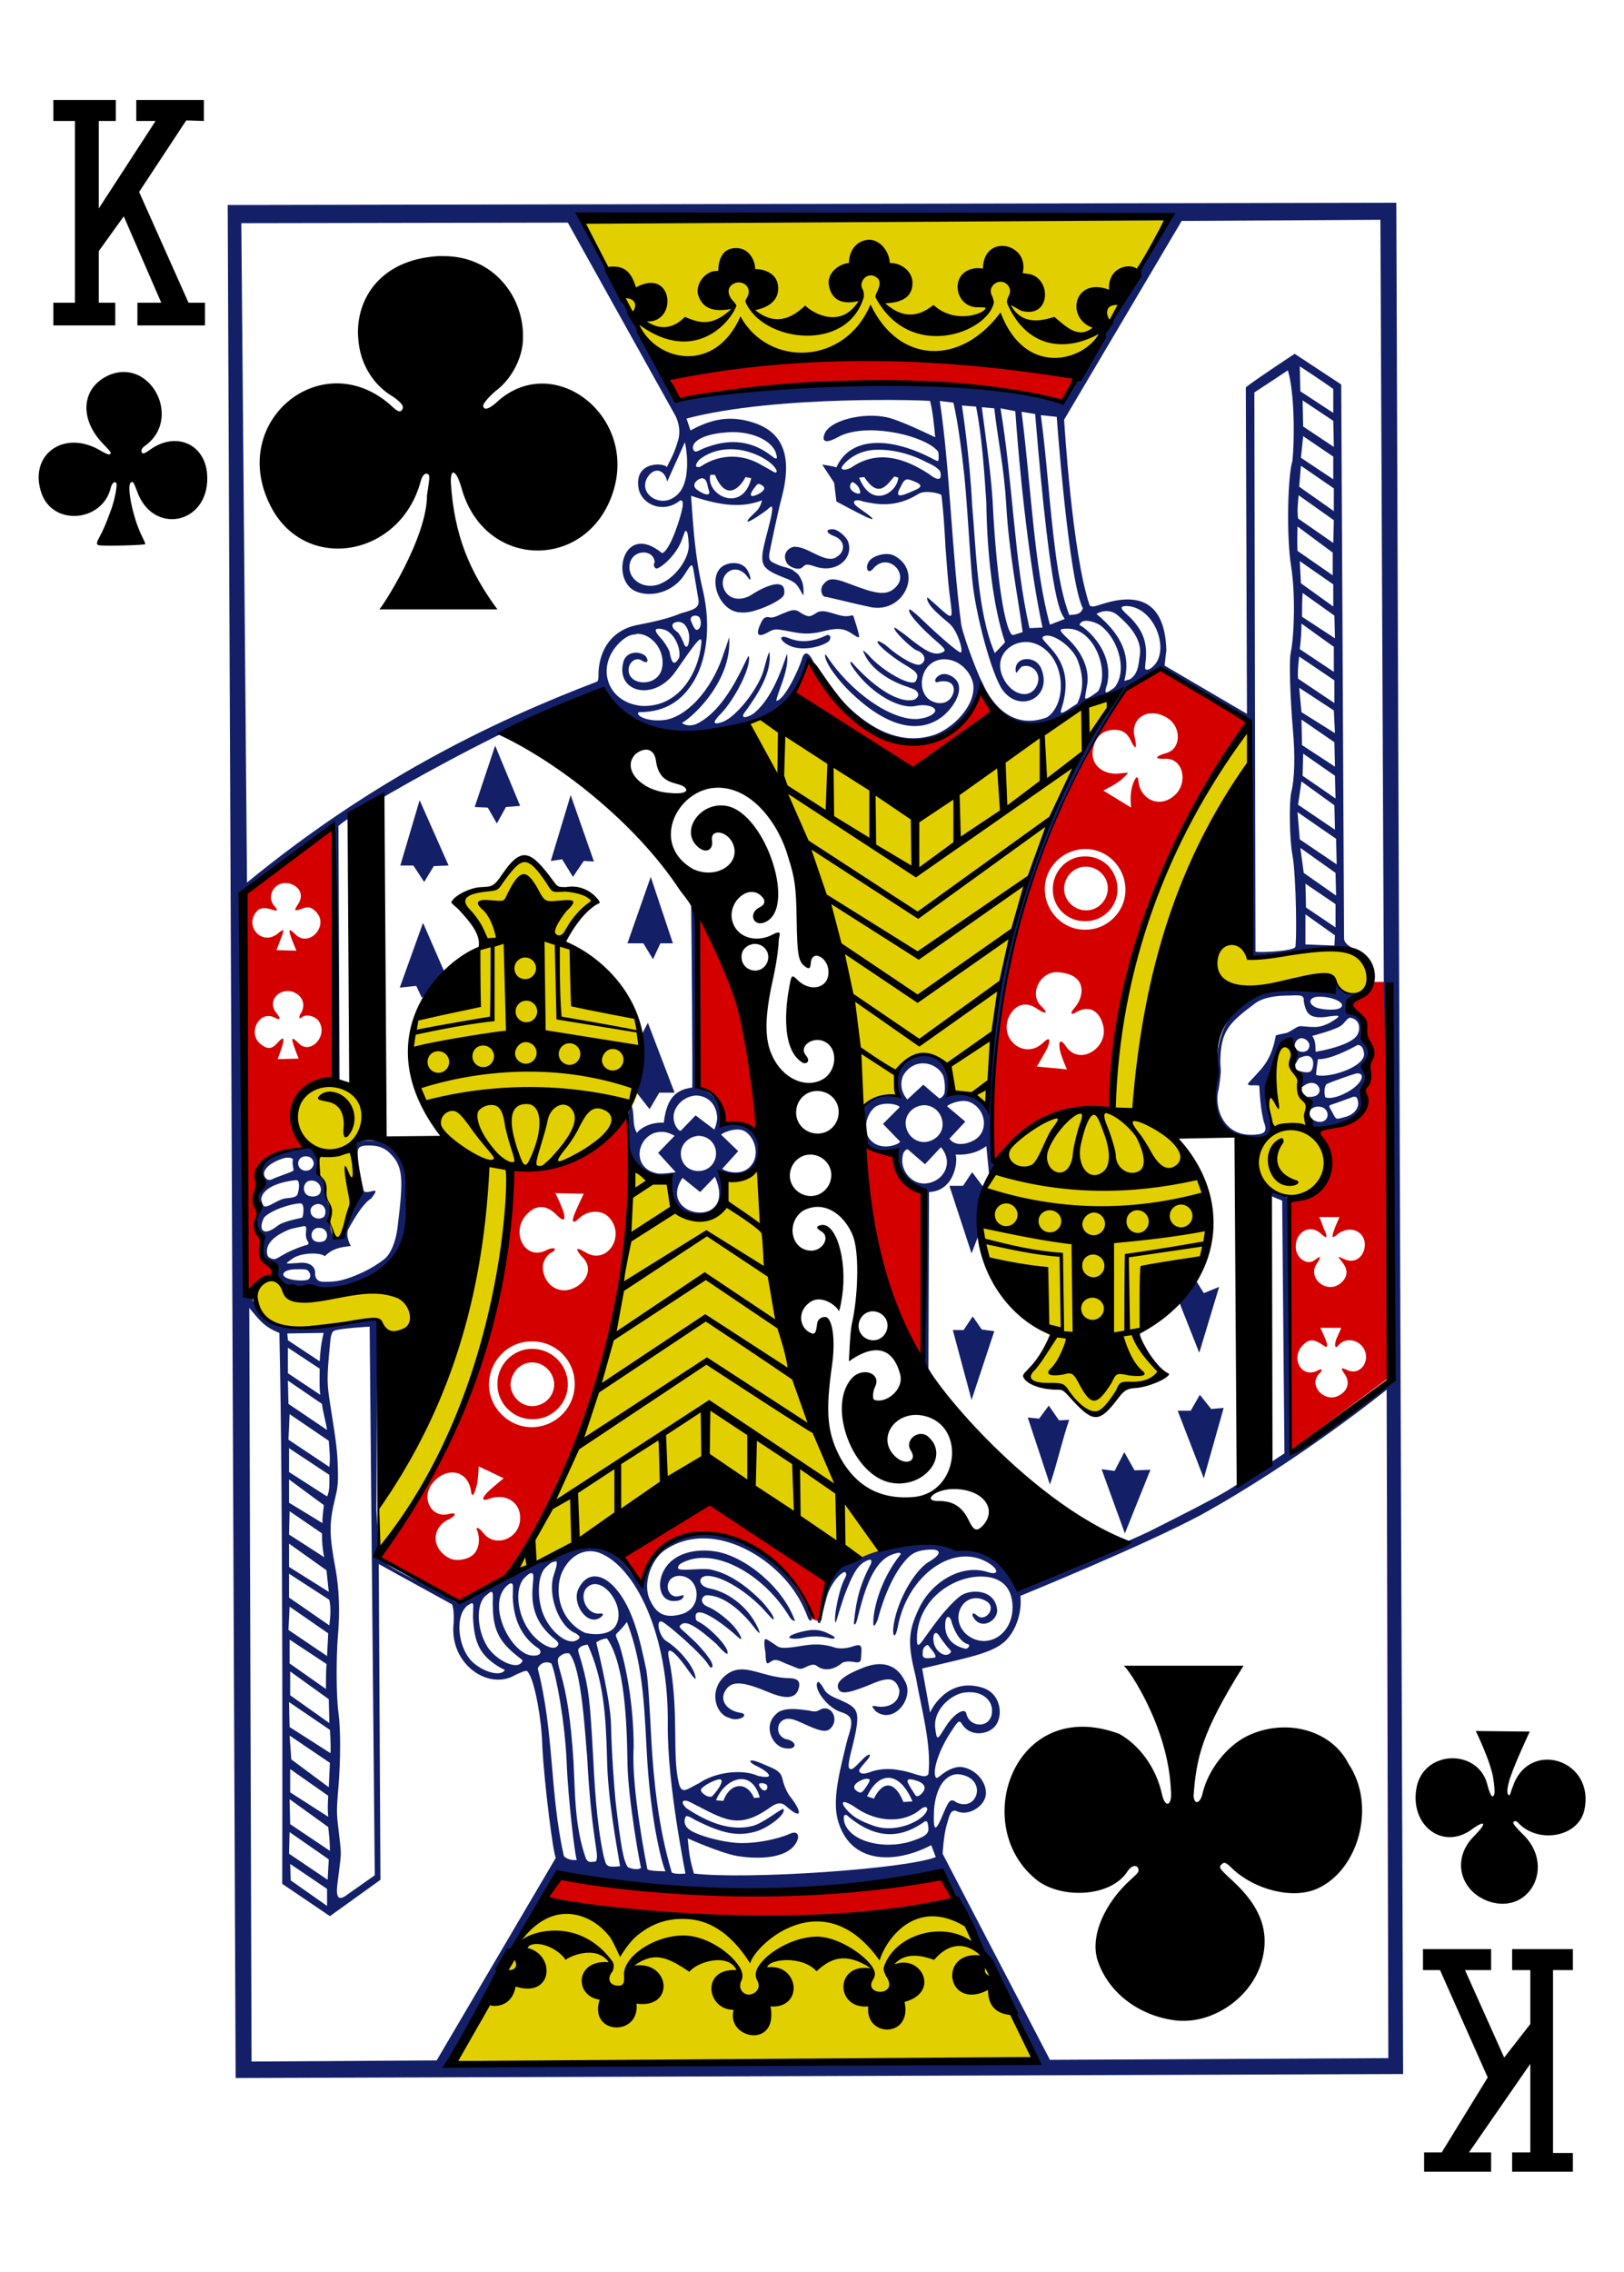 <?xml version="1.0" encoding="utf-8"?>
<!-- Generator: Adobe Illustrator 22.1.0, SVG Export Plug-In . SVG Version: 6.00 Build 0)  -->
<svg version="1.1"
	 id="svg4423" inkscape:version="0.48.2 r9819" sodipodi:docname="KC.svg" xmlns:cc="http://creativecommons.org/ns#" xmlns:dc="http://purl.org/dc/elements/1.1/" xmlns:inkscape="http://www.inkscape.org/namespaces/inkscape" xmlns:rdf="http://www.w3.org/1999/02/22-rdf-syntax-ns#" xmlns:sodipodi="http://sodipodi.sourceforge.net/DTD/sodipodi-0.dtd" xmlns:svg="http://www.w3.org/2000/svg"
	 xmlns="http://www.w3.org/2000/svg" xmlns:xlink="http://www.w3.org/1999/xlink" x="0px" y="0px" viewBox="0 0 286 400"
	 style="enable-background:new 0 0 286 400;" xml:space="preserve">
<style type="text/css">
	.st0{fill:#E2CF00;}
	.st1{fill:#D40000;}
	.st2{fill:#131F67;}
</style>
<path id="path3450" inkscape:connector-curvature="0" sodipodi:nodetypes="cccccccccccccccccccccccccccccccccccccccccscccccccccsscscccccccsccccscsccccccc" class="st0" d="
	M206,38.5L102.8,39l13.1,24.9c26.8-2.4,50.3-0.3,74.8,0.5L206,38.5z M135.5,125.9c-0.1,0.1-4.3,1.2-3.9,2.2
	c10.9,23.4,15.8,42.5,20.4,66.5c2.3-1.9,6-1.8,6-1.8c-1.8-8.9,9.4-10.1,9.5-0.7c2.2,0.5,4.4,0.5,6.3,2.7
	c0.9-26.3,10.3-53.5,22.5-72.4c-13.9,5.5-34.2,19.2-34.2,19.2S145.2,134.6,135.5,125.9L135.5,125.9z M219.8,128.7
	c-18.5,17.5-25.7,66.3-24.4,66.9c-23.8-0.8-31,25.5-10.4,39.6c-0.8,2.7-2.8,5-4.4,7.4c2.1,1.2,4.5,1.5,6.8,1.7
	c1.8,2.1,3.5,4.5,5.4,4.7c2.1-1.3,3.6-3.2,5.3-4.9c2.2-0.5,4.3-1.2,6.3-2.1c-1.8-2.5-4-5.1-4-7.5c17.9-12.7,15.5-29.9-0.7-38.7
	c4.8-29,11.8-47.5,20-60.7L219.8,128.7z M92.7,151.1c-2.3,1.1-3.6,3.6-5.3,5.5c-2.3,0.1-4.6,0.9-6.8,1.9c0,0,5.4,7.4,5,7.8
	c-17.3,11.4-17.2,28-0.5,38.9c2.8,23.7-17.3,61.1-18.3,60l0,7.7c14-15.5,21.9-43.6,23.3-66.7c28.5-1.9,29.6-29.5,9.9-39.9
	c-1.5-1.4,4.9-7.8,4.9-7.8c-1.6-1.6-4.4-1.8-6.8-2C96.5,154.7,95.2,152.9,92.7,151.1z M213.4,170.2c4,9,18.8-2,21.3,2.8
	c2.1,2.7,6.6,3,6.4-1.6c-0.8-4.5-3.8-5.5-15.6-3.6c-4.5,0.7-6.3,1.2-6.3-0.9C216.1,163.3,213.4,168.4,213.4,170.2z M227.1,183.3
	c-3.3,0-3.9,13-3.8,16.8c-9.6,15.1,19.7,13.4,7-3.1c0.4-2.2-1.6-5.7-1.6-7.2C227.7,189.7,227.2,183.8,227.1,183.3z M58.5,191.1
	c-5.2,0.1-10.9,4.9-2.6,11.8c0.6,0.2-0.3,1.6,0,3.9c2.3,5.1,1.7,12.6,3.5,11.4c2-1.3,3.7-6.9,3.3-14.7c0-0.5-0.7-1.1-0.6-1.6
	C66.7,194,62.8,191,58.5,191.1L58.5,191.1z M111.6,205.6c-1.3,25.3-7.5,50.1-21.6,71.7c12.1-5.6,23.8-12.9,35.2-19.1l26.5,16.4
	c1.5-0.7,2.6-1,3.6-2c-12.2-17.9-16-43.6-21.3-66.9c-2,1.4-5.8,2.2-5.8,2.2c-0.3,8.1-8.7,10.7-10.5,0.2L111.6,205.6z M47.6,225.3
	c-2.8,0.2-5,7.2,3.1,8.2c5.7,0.8,12.9-2,16.5-0.7c4.2,6.7,7.9-3.1,2.3-4.7c-6-1.7-18.2,2.8-19.6-1C49.2,225.8,48.4,225.3,47.6,225.3
	z M95.7,334.9l-16,28.3l102.3-0.6l-13.4-27C168.8,335.3,123.9,341,95.7,334.9z"/>
<path id="path3446" inkscape:connector-curvature="0" sodipodi:nodetypes="cccccccccccccsssssccccccsscccccccccccscsscccccssccssssssssssssssscssscssccsscscccccccscssscccscscssccccccscccccccsccccccccccccccccccccccccccssscccssssccccccssscccccccscsssscssccscsscsssccsscccscccccsccssscsscccccccccccccccc" class="st1" d="
	M117.9,66.3l1.7,4c22-2.7,44.9-5.4,68,0.4c0,0,1.7-3.7,1.7-3.9C167.7,61.3,119.8,62.7,117.9,66.3z M140.1,122l20.9,13.5
	c0,0,10-7.1,14.3-10.1l-2.6-3.8c-8.8,19.5-24.4,4.1-30.2-5.1C142.5,116.5,140.9,120.1,140.1,122z M196.2,128.5c1.4,0,2.3,0.5,3,2
	c0.8,1.7,1.1,1.3,0.6-0.8c-0.8-3.3,2.6-5.4,5.9-3.2c2.4,1.6,2.3,5.4-0.3,6.1c-2.1,0.6-2.1,1.1-0.3,1c3.3-0.2,4.2,4.2,1.8,6.4
	c-2.7,2.5-6.1,0.7-6.4-2.4c-0.1-0.9-0.3-0.9-0.6-0.4c-0.8,1.4-0.9,3.3-0.7,5l-4.9-3c1.7-0.9,2.8-1.4,4-2.7c0.2-0.2,0.3-0.3,0.3-0.4
	c0-0.1-0.5,0-1.5,0.1c-2.9,0.3-5.2-1.6-4.6-4.4C193,129.6,194.2,128.6,196.2,128.5L196.2,128.5z M174.8,204.9
	c5.3-6.1,11.9-9.9,21-9.4c1.2-25.4,9.9-47.9,24-68.3l-15.5-9.3l-6.2,3.8C183.2,142.9,174,169.8,174.8,204.9z M58.7,145.6
	c0,0-10.5,7.9-15.4,11.7l0.2,70l1.4,0.5c0.1,0.1-0.1-1,0.5-1.6c0.5-0.4,1.3-0.9,1.8-1.1c1.3-0.5,1.4-1.4,0.1-2.2
	c-1-0.6-1.3-1.5-1.2-3.1c0.1-1.1,0-1.3-0.4-2.1c-0.6-0.9-0.6-2.1-0.1-3.3c0.2-0.6,0.2-0.7-0.2-1.5c-0.5-1-0.6-2-0.2-3.1
	c0.1-0.4,0.2-1.4,0.2-2.1c-0.1-2.8,2.2-4.6,6.5-5.2c1.7-0.2,1.7-0.3,0.9-1.7c-4.3-7.9,5.4-12,6.1-10.7L58.7,145.6z M191,149.5
	c3.9-0.1,7.1,3.1,7.2,7s-3.1,7.2-7,7.2c-3.9,0.1-7.1-3.1-7.2-7C183.9,152.8,187.1,149.6,191,149.5z M191,150.8
	c-3.1,0-5.6,2.6-5.6,5.8s2.6,5.7,5.8,5.6c3.1,0,5.7-2.6,5.6-5.8S194.2,150.7,191,150.8z M191.2,152.6c2.1,0,3.9,1.7,3.9,3.8
	s-1.7,3.9-3.8,3.9c-2.1,0-3.9-1.7-3.9-3.8S189.1,152.6,191.2,152.6z M50.2,155.5c0.3,0,0.6,0,0.9,0.1c1.8,0.6,2.4,2.1,1.4,3.6
	c-0.8,1.2-0.7,1.3,0.7,0.8c1-0.4,1.6-0.3,2.4,0.5c2.5,2.4-1.2,6.5-3.6,4c-1.2-1.2-1.3-0.9-0.5,1.2c0.3,0.7,0.7,1.7,0.7,1.7l-3.5-0.1
	c0,0,0.5-1.4,0.8-2.1c0.6-1.6,0.6-1.8-0.6-0.8c-2.9,2.3-6.1-1.6-3.5-4.1c0.5-0.5,1.4-0.5,2.6-0.1c0.9,0.3,1,0.1,0.3-0.7
	C46.9,157.9,48.2,155.5,50.2,155.5z M123.1,161.8c-1.4,9.4-0.2,22.5-0.2,29.6c3.8,0.7,3.9,3.3,4.4,6.6c1.9-0.6,5.9,2.1,6.5,1.9
	C134.2,190.2,129.3,162.6,123.1,161.8z M186.4,171.2c5.4,0.4,4.4,4.6,2.8,6.3c-0.8,0.9-0.6,1.3,0.2,0.8c2.3-1.4,4.1-0.4,4.8,2
	c1.3,4.1-4.1,7.6-6.5,3.9c-0.8-1.2-1.3-1-1.1,0.3c0.1,1.2,1.3,3.8,1.3,3.8l-5.3-0.5c0,0,1.6-2.7,1.9-3.4c0.6-1.5,0.3-1.9-0.9-0.7
	c-3.3,3-7.9-0.9-5.8-4.9c1.1-2,3-2.6,5.1-1c1.4,0.9,1.7,0.5,0.5-0.6C181.1,175.1,183.2,170.9,186.4,171.2L186.4,171.2z M50.5,174.5
	c0.1,0,0.1,0,0.2,0c0.5,0,0.9,0.1,1.4,0.4c1.3,0.7,1.7,2.2,0.9,3.5c-0.5,0.7-0.3,1.2,0.2,0.7c0.7-0.6,2.4-0.2,3,0.8
	c1.6,2.6-1.6,5.9-3.6,3.8c-0.9-0.9-1.2-1-1.1-0.4c0.3,1.2,1.1,3.1,1.1,3.1l-3.7,0.1c0,0,0.8-2.1,1-3.1c0.1-0.8-0.2-0.7-1.1,0.3
	c-0.9,1-1.6,1.1-2.7,0.3c-2.7-1.8-0.5-6.3,2.3-4.8c1,0.5,1.1,0.2,0.3-0.8C47.2,176.6,48.6,174.6,50.5,174.5L50.5,174.5z
	 M241.4,172.9c-6,6.2-4.1,2.5-1.3,7.2c0,3.1,1.8,5.5,0.4,10.4c-0.5,1-0.5,1.4-0.2,2.4c-0.4,5.4-4.8,5.3-9,6.2c0.7,0,6.7,11-4.5,11.8
	l0.1,44.8l17.4-12.9l-0.1-69.9H241.4z M110.7,196.5c-4.9,3.2-11.9,11.2-20.6,9.4c-1.1,28-10.2,49.6-23.3,68.2
	c4.5,2.7,9.5,5.9,14.1,7.9c3.9-2,6.1-2.9,9.9-6C106.5,251.8,111.5,225.2,110.7,196.5z M151.7,201.6c0.9,14.4,3.2,27.9,10.7,38.9
	l0.5-30.5c-2.7-0.6-4.8-2.4-5.6-7.2L151.7,201.6z M97.8,210.1l5,0.1c0,0-1.1,2.3-1.6,3.5c-0.6,1.5-0.3,1.9,0.8,0.8
	c1.5-1.4,3.8-1.5,5.1-0.3c3.3,3.3-0.2,8.7-4,6.3c-1.7-1-1.9-0.7-0.6,0.8c2.6,2.4-0.1,5.8-3.1,5.9c-2.2,0-3.6-1.8-3.8-3.7
	c-0.1-1.2,0.5-2.4,1.6-3c1.1-0.6,0.3-1-0.9-0.4c-3.9,2.1-6.5-3.3-3.5-6.3c1.7-1.8,3.5-1.6,5.2,0.1c1.2,1.2,1.6,1.1,1.3-0.3
	C98.8,212,97.8,210.1,97.8,210.1L97.8,210.1z M232.3,214.3l3.6,0c-0.4,0.9-0.8,1.8-1.1,2.7c-0.3,1-0.1,1.1,0.9,0.2
	c2.5-1.7,5.1,0,4.6,2.6c-0.4,1.8-1.9,2.7-3.6,1.9c-1.5-0.7-1-0.4-0.2,0.7c1,1.3,0.8,2.7-0.6,3.7c-2.4,1.7-5.7-1.1-4-3.6
	c1-1.5,0.5-1.3-0.4-0.6c-1.3,1-3.3-0.4-3.3-2.3c-0.1-2.7,2.6-4.2,4.5-2.3c0.9,0.8,1.1,0.7,0.7-0.4
	C232.9,216,232.8,215.1,232.3,214.3z M232.5,233.8l3.7,0c0,0-0.1,0.3-0.6,1.4c-0.7,1.3-0.6,2.6,0.1,1.7c1.2-1.5,3.7-1.1,4.6,0.8
	c1,2.2-0.9,4.5-2.9,3.6c-1.3-0.6-1.4-0.5-0.5,0.8c0.8,1.2,0.5,2.7-0.9,3.5c-2.6,1.7-5.8-1.7-3.6-3.8c0.6-0.6,0.4-0.9-0.3-0.5
	c-2.9,1.6-5-2.3-2.5-4.6c1.1-1,1.9-0.9,3.6,0.3c0.5,0.4,0.7,0,0.3-1C232.8,234.3,232.5,233.8,232.5,233.8z M93.6,236.2
	c4.2-0.1,7.6,3.3,7.6,7.4c0.1,4.2-3.3,7.6-7.4,7.7s-7.6-3.3-7.7-7.4C86.1,239.7,89.4,236.2,93.6,236.2z M93.7,237.5
	c-3.4,0-6.2,2.9-6.1,6.3c0,3.4,2.9,6.2,6.3,6.1c3.4,0,6.2-2.9,6.1-6.3C99.9,240.2,97.1,237.5,93.7,237.5z M93.7,239.9
	c2.1,0,3.8,1.7,3.9,3.8c0,2.1-1.6,3.8-3.8,3.9c-2.1,0-3.8-1.7-3.9-3.8C90,241.7,91.6,239.9,93.7,239.9z M84.3,258.2l4.4,2.1
	c0,0-2.1,1.7-2.9,2.5c-1,1.1-1,1.6,0.4,1.1c2.7-1,5.4,0.5,5.4,3.3c0.1,3.7-4.4,5.5-6.5,2.7c-0.6-0.8-1.4-1.2-1.1-0.5
	c0.7,1.7,0.3,3.8-1,4.6c-1,0.7-2.8,0.9-3.8,0.4c-3.2-1.6-3.3-5.3-0.3-6.8c1.5-0.7,1.6-1.4,0.1-1c-3.1,0.8-5-3-2.7-5.6
	c2.4-2.8,6.3-2.2,6.7,1.9c0.1,0.7,0.6,0.2,0.8-0.9C84.2,261.3,84.3,258.2,84.3,258.2z M124.8,264.4c0,0-15.9,9.1-15.5,9.5
	c0.1,0.1,3.5,4.9,3.5,4.9c7.9-17.9,26.9-3.1,29.9,6.1c0.7,0.4,0.8,0.3,1.5,0.6c0.1-0.6,1.4-7,1.4-7L124.8,264.4z M99.3,330.3
	c-0.8,1-3.5,3.8-3.1,3.9c23.4,5,47.6,4.6,72.2,2l-1.9-5.9C142.2,336.5,99.3,330.3,99.3,330.3L99.3,330.3z"/>
<path id="path3444" inkscape:connector-curvature="0" sodipodi:nodetypes="cccccccccccccccscccssccccscccccccscsscccsscccssscccccsscccccccccccsssccccccssscccccscccccccccscsccccssscssscssccscsccccccsssccsccscccascccccccsscccccccscssccccssccccccccccccccssscscccccccccccccccccccccsccscccccccccccccsscccssccscsccsscccsccccscsscccccccsccccccccccccccscccccccsscccsscccsccccccscccsccssccccccsccsccccsscssscscsccccccscccscsccssssscssccsssssccccsccsscccsccccsccccscccscsscccscscsssccssccccccccccccccccccscccccscccscccscccccscccccsccccccccccccccccccccsccssscsscscccccscccccsccssscccccccccccccccccccccscccccccccscccccccccsssccccsccscsccccscsccscsccccsccccccccccscccccccccccccccccscccccccccscccscccccsccscssscccccccccscsssssssscccssscssccsccsccccccccsccscscccscscsccccsscscsccsccccscccccsssccccssccsssssssssscccccccsccccsssscccccscccccccccccccccccccccsccccsscccsccccsccscscccscccccccccccccccccssssccccccccscccsccssccccccccccccccsccccscccsscccsccccscccscsccccccsccccccccccccccccccscccsccccsccscccccscccccccscccccsccccscccccccsscccccccccccccccccscccsccsscsccsscsccscccscccccssccsscccccscccsccscssccscccscccsccssccscsccsccsccsccsccccsccscccscccccscccccssccscccccccccccscccccscccccsccssccsscssccsccccccccccccccccccccccccccccccsccscccccsssssccssscccscsssccccccccccscccscccsccccccscsccccsssscsccsccsccccscsscccccscccscccscccscccsccccccccccccccsccccccccccccccccccsccccccccccccccccccc" class="st2" d="
	M40.1,36.1l1.4,329.8l205.6-0.7l-1.2-329.5L40.1,36.1z M102.7,38.5l102.5-0.4c-4.8,12.5-18.7,32.3-18,32.3
	c-21.3-3.5-43.3-5.3-67.9-0.1L102.7,38.5z M42.5,39.3l57.5-0.1l19,34.1c0,0,1.1,2.1,0.4,4.3c-0.7,2.4-1.4,3.5-2,4.7
	c0.1-0.7-5.5-1.4-5,3.3c0.3,3.2,4.4,5,7.4,2.5c0.5,0,0.5,0.4,0.4,1.2c-0.3,1.8-2.2,7.7-3.6,8.1c-6.8-5.6-9.2,4.6-4.7,6.7
	c2.7,1.2,6.7,0.2,8.7-3c1.5-2.4,1.3-2,1.8,0.9c0.2,1.1,0.4,2.4,0.5,3c0.4,1.8,0,2.2-3,3c-2.4,1-4.9,1.5-7.4,2
	c-4.6,0.8-6.9,4.2-7.1,8.4c0,0.9,0,1.3-0.2,1.6c-19.4,7.4-40.1,17.7-61.7,35.4L42.5,39.3z M173,120.2c-0.7-1.2-3.1-7.4-3.7-10.1
	c-1.7-12.7-2-27.7-3.8-39.5l2.4,0.3c0,0,0.9,3.4,1.9,12.6c0.5,4.6,1,14.1,1.4,18.4c0.6,6.5,3.5,16.9,5.3,19.5c3,4.3,8.9,1.5,6.9-3.6
	c-1-2.6-5-2.2-4.5,0.5c0,0.5,0.4-0.3,1-0.9c1.7-0.7,3.7,1.1,2.7,3.3c-1.3,2.8-5,1.5-6.2-2c-1.5-4.2,3.5-7.3,7.2-4.7
	c4.1,2.8,4.2,10,0.8,12.3C178.6,128.5,174.8,124.4,173,120.2L173,120.2z M186.9,125.5c-0.2-0.1,0-0.6,0.3-1.6c1-3.9,0.4-6.9-2.1-9.7
	c-1.4-1.6-1.9-1.9-1.2-2.2c1.5-0.6,5,1.9,5.9,4.3c0.9,2.4,1.2,4.9-0.1,7.6C188.7,124.5,187.3,125.6,186.9,125.5z M191.1,122.9
	c0-0.5,0.3-1.9,0.4-2.6c0.3-2.7-1-5.4-3.2-7.6c-1.9-1.8-2-2-0.3-2c4.6-0.1,7.5,7.3,5.4,11C192.8,122.2,191.1,123.4,191.1,122.9z
	 M195,120.4c1.3-6.3-4.7-10.5-4.9-10.3c0.3-1.4,2.7-0.6,3.5-0.1c3.1,2.1,4.9,7.5,3,10.6c-0.2,0.4-0.5,0.6-0.8,0.8
	c-0.6,0.4-1,0.7-1.1,0.4C194.6,121.6,194.9,120.7,195,120.4L195,120.4z M141.3,99.9c0.6-0.6,0.8-0.6,2.1-0.2c3.8,1.4,6.9-1.3,6-4.2
	c-0.3-1-1.8-2.2-2.6-2.3c-1.4-0.1-1.5,0.6,0.1,1.2c1.9,0.7,2.1,2.7,0.4,3.7c-2,1.3-5.2-2.1-7.6-1.8c-1.1,0.3-1.9,1.4-1.2,2.7
	C138.9,99.9,140.7,100.5,141.3,99.9z M137.1,99.5c-1.3-0.6-1.8-0.6-1.6-2.1c0.2-1,1.5-7.4,2.2-9.9c1.9-7.4,0.1-11.6-5.4-13.2
	c-3.7-1.1-6.9-0.6-10.7,1.5l-0.7-2.1c15.9-4.2,43-3.2,42.9-3.1c0.5,2.1,0.7,4.3,0.9,6.4c0,0-5.1-2.5-7.7-3.3
	c-4.1-1.3-10.5,0.1-11.7,2.5c-0.6,1.3-0.3,2.2,2.4,0.7c4.5-2.4,13.7-0.6,16.9,2c0.7,0.6,0.7,0.7,0.7,1.4c0,1.1,0.1,1.1-1.4,0.3
	c-7.7-3.9-14.3-3.5-16.6,1.7c-0.5-0.2-2.5-0.5-2.5-0.5l2.1,3.2l0.4,3.3c0,0,3.5,1.9,5.4,2.8c1.9,0.8,0.8-0.1-1.5-1.7
	c-1.7-1.2-0.4-1.6,0.8-1.1c2.3,0.5,5.7,1.2,9.7-1.3c1.2-0.8,4-0.1,4.1,0.2c0,0,0.4,2.9,0.7,9c0.2,2.9,0.5,6.6,0.7,8.2
	c0.6,4.7,0.8,4.9-1.7,2.7c-0.8-0.7-2.2-2-2.2-1.9c-0.3,1.4,3.3,4,4.1,4.8c1.3,1.3,2.3,4.7,1.8,4.9c-0.3,0.1-3.7-2.8-6.4-5.4
	c-1-1-2.5-2.3-2.6-2.2c-0.6,0.4,1.7,2.9,3.8,4.8c2.5,2.2,2.8,2.4,1.9,2.8c-1.5,0.6-2.9-0.2-6.6-3.2c-0.4-0.3-1.8-1.3-1.8-1.2
	c-0.3,0.5,3.1,3.7,3.9,4c1.5,0.5,1.9,1.9,0.7,2.5c-0.8,0.4-3.6-1.2-5.9-3.2c-0.4-0.4-1.5-1-1.6-0.9c-0.5,0.3,2.1,2.5,4.5,4
	c2.4,1.4,2.8,1.8,2.2,3c-0.6,1.2-5.8-1.6-8.4-4.6c-0.6-0.6-1-0.9-0.9-0.7c1.1,3.2,4.9,5.4,7.7,6.3c0.5,0.2,1.2,0.4,1.5,0.6
	c0.8,0.6,0.6,1.3-0.2,1.7c-3,0.8-7.7-2.8-11-6.6c-0.4-0.2-0.2,0.3-0.1,0.5c2.8,4.5,8.2,7.9,11.4,7.2c1.9-0.4,3.4,0.2,3.4,0.8
	c0,0.5-1,1.3-3.1,1.5c-4.6,0.3-11.8-4.7-16-11.1c-0.1-0.2-0.3-0.3-0.3-0.2c-0.1,1.4,2.5,4.7,4.5,6.6c5.9,5.7,11.6,7.6,16,4.4
	c2.5-1.9,4.9-6.1,1.2-7.5c-2-0.7-3.2,1.9-1.5,1.2c2.2-0.3,2.7,0.9,2.4,2c-0.6,1.9-2.4,2.2-3.9,1.4c-2.6-1.4-2.1-6.3,1.3-7.2
	c3.1-0.7,5.7,1.9,6.1,4.3c0.5,3.8-3.8,8-7.2,9c-11.8,3.5-21.1-12.9-21.1-13.3c-0.6-1.1-1.3-1.7-1.8-0.4c-0.5,1.9-3.2,7.6-4.6,7.6
	c0.4-2,2.3-5.4,1.9-8.3c-0.8,2.4-2.5,7.6-5.6,10.3c-0.8,0.8-3.2,1.6-1.6-0.3c2-2.8,4.6-6.7,4.1-10.3c-0.5,0.8-0.8,2.9-1.4,4.3
	c-1.5,3.4-4.9,7.5-7.1,8.1c-1.6,0.5-1.5-0.1,0.2-1.8c1.8-1.9,5-7.4,4.7-9.8c-0.1-1.1-3.3,9.1-9.3,11.9c-1.6,0.6-2.5-0.2-2.5-0.2
	c2.4-1.4,8.9-7.8,8.3-15.1c0,0-0.3,1.1-0.9,2.7c-2.2,7-7,11.6-10.7,11.9c-3,0.3-5-0.9-4.3-1.4c3.8,0,7-1.3,9.4-5
	c2.5-3.8,3.4-9.9,1.9-16.4c-1.4-5.8-1.7-11.1-2.1-16.7c4.2,1.4,8.4,2.4,12.5,0.8c-0.4,1.7-1.1,1.9-2.2,3.1c-0.8,0.9-0.5,1.1,2.5-1
	c0.9-0.6,1.2-1.1,1.4-1c0.3,0.3-0.1,2-1,5.4c-1.3,5.1-1,5.5,3.9,7.4c0.9,0.4,1.3,0.7,1.6,1.1c0.2,0.2,1,1.6,1,1.7
	c0.2,0.1,0.1-1.5,0-1.9c-0.3-1.1-0.8-1.9-1.4-2.2C139.4,100,138,99.9,137.1,99.5L137.1,99.5z M229.9,166.3l0-5.3l5.2,3.7l-0.1,1.8
	L229.9,166.3z M221.1,167.5l-0.2-98.4c0,0,4-2.6,5.9-3.9c1.2,3.9,1.2,12.3,0.8,16c-0.8,2.4-1.1,13.2-0.2,18.7
	c0.7,4.4,0.6,11.6-0.1,15.1c-0.3,1.4-0.1,7.7,0.4,13.6c0.4,4.5,0.3,8.6-0.3,10.9c-0.4,1.8-0.3,8.4,0.2,11c0.7,3.7,0.8,15.7,0.5,16.3
	C227.3,167.6,220.6,167.8,221.1,167.5z M228.9,64.5c0,0,4,2.6,5.9,4l0,4.2l-5.8-3.8L228.9,64.5z M169.4,71.4l2.5,0.2
	c1,5.1,1.4,10.9,1.8,16.8c0.1,9,1.2,18.5,3.3,24.7l-1.8,1.9c-3.1-7.1-3.3-18.4-4-26C170.8,80.4,169.4,71.4,169.4,71.4L169.4,71.4z
	 M229.4,70.5l5.4,3.6l0.1,4.6l-5.4-3.6L229.4,70.5z M172.9,71.7l2.2,0.2c0.7,6.1,1.7,10.2,2.1,16.9c0.5,8.7,2,15.8,2.9,22.5
	l-1.6,0.5c-1.1,0.5-2.9-7.5-3.7-23.7C174.5,83.3,173.7,77.8,172.9,71.7L172.9,71.7z M176.2,71.9l2.6,0.5c1.1,15.4,3,29.9,4.8,38.1
	l-2.3,0.1C178.6,98.8,178.4,85.1,176.2,71.9L176.2,71.9z M179.9,72.5l2.4,0.4c2.9,35.2,4.6,34.8,5.2,36.1l-2.6,1
	C182.1,99.9,181.6,85.7,179.9,72.5L179.9,72.5z M190.7,107.1c-0.4,1.2-1.4,1.1-2.4,1.2c-1.2-3.2-1.9-7.1-2.4-10.9
	c-1.1-8.3-1.5-16.1-2.6-24.3l2.8,0.3C186.1,73.5,188.2,102.3,190.7,107.1L190.7,107.1z M129.7,76.1c3.7,0.2,6.8,1.9,7.1,4.3
	c0.1,0.6-0.4,0.3-0.9-0.1c-3.2-2.5-6.9-3.2-11.3-1.6c-1,0.3-1.8,0.9-2.2,0.8c-0.4-0.2-0.5-0.8-0.2-1.3
	C123.3,76.4,127.9,76,129.7,76.1z M121,81c0.1,3.9-0.9,6-2.9,6.9c-2.5,1.1-5.6-1.2-4.1-3.8c1.2-2,3.1-1.4,3.5,0.7l3.1-6.9
	C120.7,77.9,121,80.1,121,81L121,81z M234.8,80.4l0,4l-5.7-3.8l0.4-3.8L234.8,80.4z M132.8,79.9c2.8,1.1,3.9,2.5,4,3.1
	c-0.2,0.5-0.4,0.1-2.5-1c-3.2-2-7.3-2.3-11,0.2c-0.9,0.2-1-0.3-0.1-1.3C126,78.7,129.8,78.7,132.8,79.9z M154.4,79.2
	c2.5-0.1,5.5,0.6,8,1.8c1.1,0.6,2.1,0.9,2.8,1.6c0.6,0.3,0.6,1.6,0.2,1.7c-0.4,0.1-1-0.2-1.9-0.9c-6-3.9-10.3-3.4-13.7-1
	c-0.2,0.1-0.8,0.3-1,0.3c-0.7,0-0.7-0.3-0.4-0.7C149.9,80.1,152.3,79.2,154.4,79.2L154.4,79.2z M229.1,82l5.8,4l0,4l-6.1-4.3
	L229.1,82z M125.1,83.6l0.8,0c2,4.8,4.4,2.3,5.4,0.4l1,0.2C130.8,90.5,124.2,87.2,125.1,83.6L125.1,83.6z M123.6,84.2
	c1,0.1,0.9,1.2,1.2,2c0.7,1.8-1.9,0.3-2.3-0.2C121.8,85.2,122.9,84.3,123.6,84.2z M152.2,84c2.5,3.8,3.9,1.5,5.3-0.1l0.7,0.2
	c-0.2,2.7-4.7,5.6-6.9,0L152.2,84z M159.8,84.4c0.3,0,0.8,0.2,1.3,0.4c1.4,0.6,1.3,1-0.2,1.6c-2.4,1.1-3.2,1.2-2.5-0.3
	C158.8,85.5,159,84.5,159.8,84.4L159.8,84.4z M150.4,85c0.6,0.4,1,0.9,1.1,1.7c0,0.6-1.8-0.1-1.8-1C149.7,85.2,150,84.7,150.4,85z
	 M133.7,85.2c1.2,0.5,1.1,1,0.2,1.6c-1.5,0.9-2.2,0.7-1.2-0.7C133.2,85.5,133.3,85.2,133.7,85.2z M228.7,87.2l6.2,4.4l-0.1,4
	l-6.2-4.3C228.4,89.7,228.6,88.5,228.7,87.2L228.7,87.2z M120.8,93.5c0.3,0,0.4,1,0.5,2.4c0.1,2.4-2.3,5.7-4.8,6.8
	c-2.9,1.4-6.1-0.6-5.6-3.4c0.5-2.6,4.2-2.7,4.4-0.3c-0.4,0.6,0.1,1.2,0.4,1.1c1-0.3,3.2-2.3,4.2-4.6c0.4-0.9,0.6-1.8,0.8-2
	C120.8,93.5,120.8,93.5,120.8,93.5z M228.5,92.7l6.2,4.6l0,4l-6.2-4.3C228.4,95.2,228.5,94,228.5,92.7L228.5,92.7z M152.9,99.1
	c-0.5,0.8-0.1,2.2,0.9,1c2.5-2.9,6.1,0.7,4.2,3c-1.7,2.1-3.9,1.4-8.4-0.3c-3.3-1.3-3.8-0.8-4.6,0.1c-0.7,0.8-0.3,2.3,0.5,2.2
	c2.7,0.6,5,1.2,7.8,1.8c5.9,1.2,9.4-6.4,4.1-9.1C155.9,97.1,153.3,98,152.9,99.1z M127,99.9c-2.3,2.1-0.4,7.4,3,7.9
	c0.7,0.1,1.8,0.1,3-0.3c2.4-0.7,5-2.1,5.1-2.9c0.5-3.7-5-0.4-5.7,0.1c-1.7,1.1-3.6,0.9-4.5-0.3c-2.1-2.8,1.6-6.1,3.9-2.6
	c0.6,0.9,0.4-0.6-0.3-1.6C130.5,98.8,128.2,98.9,127,99.9z M228.9,98.8l5.9,4.1l0,3.9l-5.7-4.1L228.9,98.8z M229.4,104.4l5.6,4
	l0.1,4l-5.8-3.8C229.3,107.1,229.3,105.8,229.4,104.4L229.4,104.4z M198.3,106.7c4.9,0.1,7.6,7.3,5.1,10.3c-0.8,0.9-1.4,1.1-1.7,0.8
	c-0.1-0.1,0-0.9,0.1-1.8c0.2-2.9-0.5-4.9-2.6-7.1C197.5,107.3,196.9,106.8,198.3,106.7z M138.2,107.9c-0.9,0.3-1.9,1-2.7,0.8
	c-0.7-0.2-1.1,0.2-1.4,0.8c-1.1,2.2-0.8,3,1.4,1.7c1.1-0.6,1.4-0.4,4.2,0.1c2,0.4,3.4,0.3,5.1-0.1c2.2-0.6,3.5-0.6,4.6,0
	c1.1,0.6,1.9,1.4,1.9,0.8c-0.1-0.8-0.8-2.8-1-3.5c-0.1-0.3-0.6,0-1.1,0c-1.8,0.1-4-1.5-5.4-0.6c-1.1,0.7-1.3,0.9-2.8,0
	C140,107.1,139.2,107.5,138.2,107.9z M196.9,108.4c3.3,2.8,4.2,5.2,3.8,7.2c-0.2,1.5-0.3,3.1-1.7,4c-0.3,0.1-0.7,0.2-1,0.3
	c1.1-4.2-0.2-7.9-4.9-11.8C194.5,107.3,195.9,107.5,196.9,108.4z M122.4,108.4c0.1,0,0.3,0,0.5,0.1c0.6,0.2,0.7,1.7,0.2,2.2
	s-0.8,0.1-1.3-1.1C121.4,108.9,121.8,108.4,122.4,108.4z M119.4,109.5c1.2,0,1.7,1.1,1.9,2c0.2,0.8,0,3-0.7,2.2
	c-0.2-0.5-0.8-2-1.3-2.4C118,110.4,118.2,109.6,119.4,109.5z M116,110.7c0.2,0,0.4,0,0.7,0.1c1.9,0.3,3.3,3.3,2.9,5
	c-1,1.8-1.4,0.6-1.7-1.1c-0.3-0.7-1-1.8-1.5-2.3C115.3,111.2,115.2,110.7,116,110.7z M229.2,109.8l5.7,4.1l0,4.4l-6-4
	C229.1,112.7,229.2,111.2,229.2,109.8L229.2,109.8z M112.2,111.6c2.8,0,5.2,3.3,4.3,6.4c-1.1,3.3-6.6,2.6-5.7-0.7
	c0.3-0.9,1.3-1.6,2.2-1c1.4,0.9,1.2-0.5,0.4-1c-1.4-0.8-3.2-0.3-3.6,1.2c-1.5,5.4,5.4,7.2,9.2,1.7c1.4-2,2.9-4.2,3.7-5.1
	c0.7-0.8,0.9-0.7,0.8,0.3c-0.5,5-3.9,11.2-10.5,10.9c-6.3-0.6-8.3-7.3-3.5-11.5c0.8-0.7,1.6-1.1,2.5-1.1
	C112.1,111.6,112.1,111.6,112.2,111.6z M145.7,111.8c-2.3,1.1-4.4,1.5-6.7,0.6c-1.7-0.7-1.7,0.1-0.9,0.7c2.1,1.8,6,1,7.6,0
	C146.3,112.8,146.5,111.8,145.7,111.8L145.7,111.8z M235,119.8l0,4l-6.4-4.3c-0.1-1,0-2.4,0.2-3.9L235,119.8z M228.8,121.1l6.1,4
	l0.2,4l-5.9-3.7L228.8,121.1z M229.2,126.7l5.8,4l0.1,4.3l-5.8-3.8L229.2,126.7z M87.2,131.3l-3.6,10.8l2.3,0.1l1.6,2.8l1.6-2.9
	l2.5-0.2L87.2,131.3z M229.5,132.7l5.6,3.9l0.1,4l-5.8-4L229.5,132.7z M229.2,137.6l5.8,4.2l0.1,4.3l-6.5-4.4L229.2,137.6z
	 M100.5,140L97,151.6l2-0.3l1.9,3.1l1.9-2.8l1.8,0.1L100.5,140z M73.9,140.9l-3.4,11.5l2.3,0l1.9,2.9l1.7-2.8l2.6-0.1L73.9,140.9z
	 M228.5,143l6.8,4.7l0.1,4.5l-6.5-4.4L228.5,143z M235.2,153.7l0.1,4l-5.7-4l-0.6-4.4L235.2,153.7z M114.6,154.4l-4.1,11.7l2.8,0
	l1.7,2.8l1.3-2.8l2.2,0L114.6,154.4z M229.9,155.6l5.3,3.6l0,4.1l-5.2-3.5L229.9,155.6z M130,202.7l-3-2.9c0-0.2,2.5-1.4,4-0.7
	c2,1,3.1,4.7,0.8,6.6c-1.8,1.5-4.6,0.3-4.6,0.1L130,202.7z M127.3,198c0.1-4.5-2.3-5.6-4.2-6.5c0,0-0.3-28.3-0.3-29.1
	c0,0.1-0.5-3.1-0.6-3.3l0,0c0,0-0.5-0.1-0.5-0.1c0.1,2.9,0.3,32.3,0.2,32.5c-3.6,0.4-4.6,2.9-5,6.2c-2.8-0.2-4.7,1.5-4.7,1.8
	c-1-1.4-0.3-3.6-1.1-5.1c-2.5,8.8,2.4,14.1,6.6,13.6c0.7,8.4,10,10,9.7-0.3C138.8,207,134.9,196.6,127.3,198z M74.5,162.5l-4.1,11.4
	l2.9-0.3l1,2.1c4.6-4,6.9,2.2,4.6-3.1L74.5,162.5z M229.2,182.8c0.5,0,1.2,0.4,1.4,1.1c0.1,1.9-2.5,1.5-2.6,0.3
	C228,183.3,228.7,182.8,229.2,182.8z M230.9,195.3c1.1-0.9,2.9-0.4,2.9,1c0,1.2-1.4,1.6-2.5,0.9
	C230.5,196.7,230.5,195.8,230.9,195.3L230.9,195.3z M231.1,198.7c6.1,0.5,10.7-3.7,8.7-6.7c1.6-2.1,0.3-3.3,0.8-4.4
	c1.3-1.3,0.2-4.2-0.1-4.2c-0.3-3.8-1.4-4.3-3-6.4c-0.5-0.6,1.2-1.2,1.8-2.2c-1.7,0.7-3.4-0.6-3.3-0.9l-0.7-0.9
	c-11.3,0.5-21.5,1.3-21.1,16.7c-1.6,6.5,1.1,12.3,9,10.5c1.7-1.5,0.6-3.8,0.4-4.9c-0.7-3,0.1-4.9,0.3-6.3c0.7-4.3,3.8-8.3,4.2-1.6
	c0.6-0.8,0.3-1,1.2-1.3c2.2-0.8,2.2,1.4,1.7,2.3c-0.3,0.5-0.7,0.4-1.2,0.4c-0.6-0.1-1.5-0.3-1.5-0.5c-0.2,0.7,1.1,2,1,2.7
	c-0.2,0.6-0.3,0.6,0.3,0.2c2.7-2,4.4,2.4,0.5,1.9C231.9,194.1,229.1,197.2,231.1,198.7z M227,175.3c2.1-0.1,2.7-0.1,2.6,1
	c0.4,2.1,0.9,3,3.6,2.8c2.7-0.4,3.6-0.5,0.8,1.1c-1.4,0.6-1.8,0.7-3.5,0.6c-1.7-0.1-1.5-0.3-2.5,0.3c-0.5,0.3-1.1,0.7-1.5,0.8
	c-0.6,0.1-1.8,0.4-1.8,0.4c-0.6,3.2-1.6,4.9-3,6.4c-1.9,2.2-2.9,2.5-0.5,2.4c0.9,0.1,0.4-0.4,0.8,3.1c0.1,1.2,0.4,2.6,0.5,3.1
	c0.6,1.6,0.7,2.4-1.6,2.5c-5.7,0.4-7.1-5.1-6.3-8c0.1-0.4,0.3-1.9,0.4-3.1c0-0.6-0.1-1.2-0.1-1.8c0.1-5.3,1.4-6.7,6.1-10.2
	C222.6,175.5,225.1,175.3,227,175.3z M232.1,175.5c2.6-0.1,5.2,1.2,3.9,2c-0.8,0.5-3.8,0.3-4.6-0.3
	C230.3,176.5,230.7,175.6,232.1,175.5z M114.1,180.1l-1,1.9l-1.1,8.7l0.2,1.8l2.2,2.8l1.7-2.9l2.7,0L114.1,180.1z M237.8,179.2
	c1.7,0.3,1.8,1.9,1.3,2.9c-1,2.1-7.4,3.1-7.4,3.1c-0.1-0.9,0.1-1.8-0.6-2.8c0,0,4.3-1.1,5.2-1.9C237,179.9,237.3,179.2,237.8,179.2
	L237.8,179.2z M239.1,184c0.6,0,1,0.5,1.1,1.4c0.1,0.5-0.1,0.9-0.5,1.4c-1.6,1.8-6.2,3-7.9,2.5c-0.1-0.2,0.2-2,0.3-2.8
	C234.3,186.6,238,184.6,239.1,184z M173.9,194.9c-2.2-3.2-7-2.7-6.5-2.5c0-2.7-0.4-6.4-4.5-6.8c-4.1-0.3-6.3,5.1-4.7,7.5
	c-2.6-1.1-6.4,1.6-6.4,1.8c-0.3,0-3.2,7.7,5.6,8.1c0.8,3.7,2.2,5.4,5,6.9l0.1,29.8l1,1.4l0.1-31.2c4.5-0.2,5.1-5.4,4.7-6.6
	c2,0.1,3.8-0.3,5.4-1.5l0.5,5.1c0,0,1.1-1.8,0.8-2.7c-2-29.3,8.6-60.9,22.5-81.5c0.7-0.9,1-1.9,1.3-1.9c3.4-1.8,5.5-3.1,5.5-3.1
	c5.6,2.7,15.6,9.2,15.6,9.2l0.2,41.7c-0.2-0.4,18.6-2.1,18.3-1.6c0,0-1.6-0.6-1.7-1.7l-0.5-97.6l-8.2-5.4c0,0-6.7,4.4-8.6,5.9
	l0.2,57.5l-14.5-8.5c0,0,0.2-2,0.3-2.7c-0.2-7.8-4.1-10.5-11.4-8.1c-1,0.3-1.7,0.6-2.1,0.2c-3.1-9-4.5-32.7-4.5-32.7l20.7-35l35-0.2
	l0.6,133.9l1.3,70.2l-17.9,13l-0.3-44.9c0,0-2.6-1.2-3.2-1.3c-0.3,0-0.6,0.5-0.1,0.8c0.7,0.4,2.3,1,2.3,1l0.4,44.5
	c0,0-7,4.7-10.1,6.6c-2.3,1.4-9.6,5.1-14,7.3c-1.7,0.8-3.4,1.5-3.5,1.6c-5.9,2.5-11.2,4.3-16.2,7c-3.4,1.4-3.2,0-4-1.1
	c-7.1-7-16.3-7.4-23.7-4.2c-1.2,0.4-2.6,0.8-3.5,1.5c-0.3,0.2-0.8,0.4-1.1,0.5c-0.7,0.2-1.4,0.4-2,0.9c-1.1,0.8-1.8,2.2-2.4,3.6
	c-0.4,0.8-1.5,4.8-1.7,6c0,0.2,0.4,0.2,0.4,0.2c0.1,0.1,1.1-4.8,1.6-5.7c0.9-2,2.1-3.1,2.7-3.3c0.3,0,0.5,0.4,0.1,1.1
	c-0.8,1.4-1.4,4.3-1.6,5.6c-0.2,1.2-0.2,2.2,0,2.2c0,0,1.1-3.7,1.6-5c1.3-3.4,2.1-4.8,3.3-5.6c1.2-0.7,1.5-0.6,1.3,0.2
	c-1.9,3.6-2.6,6.3-3,10.2c-0.1,0.8,0.3,0.8,0.6-0.5c1-4,2.4-9.5,5.7-11.1c1.4-0.6,2-0.6,1.9-0.2c-3.9,4.9-4.9,10.4-4.8,12.2
	c0,0.6,0.3,0.5,0.8-0.8c1.3-4.9,3.3-9,5.6-11.1c0.9-0.8,2-1,2.9-1.1c2.8-0.3,2.9,0.7,0.5,2.1c-2.7,1.6-5.9,7.4-6.3,11.8
	c-0.1,1.5,0.4,1.7,0.8-0.3c1.6-8.7,9.1-14.4,15-11.8c2.7,1.2,3.2,2.9,0.8,2.1c-4.7-1.5-10,1.9-12.1,6.5c-2,4.2-1.9,6.4-0.5,12.1
	c0.9,5.2,2.8,11.9,2.2,17c-0.6,1-2.7-0.4-5.1-0.7c-1.5-0.3-3.2-0.3-4.8,0.2c-1.3,0.5-2.1,0.6-2.3-0.1c-0.1-0.2,1-1.4,1.5-2
	c0.8-1,0.3-1.2-0.8-0.1c-0.5,0.5-1.7,1.8-2,1.8c-0.7,0.1-0.7-0.6-0.2-2.7c2-7.8,1.5-7.9-1.9-9.5c-3.4-1.3-2.3-1.9-3.8-3.2
	c-1.1,0.8,1.4,4.6,4.1,5.4c2.2,0.7,2,1.8,1,4.9c-1,4.3-2.7,10-1.7,13.9c2.1,8.1,10.2,7.9,16.5,4.6l0.8,2.1c-5.3,2.1-33.2,4-42.6,2.9
	c-0.7-2.5-0.8-3.2-1.1-6.2c0,0,5.8,2.6,8.7,3.1c3.6,0.6,9.2,0.6,10.6-2.7c0.4-1,0-1.8-1.3-1.2c-2.3,1-6.2,1.8-9.4,1.6
	c-2.7-0.2-6.5-1.2-8.1-2.2c-0.8-0.5-1.4-1.4-0.8-2.5c0.5-0.1,1.3,0.5,1.7,0.7c4.8,2.4,7.4,2.9,10.6,2c2.4-0.7,5.6-3.3,4.8-4
	c-0.8,0.3-3.5,2.5-5.3,3c-3.8,1-7.8-0.5-11.7-3.1c-1.2-1.1-0.7-1.8,0.8-1c5.9,3,8.3,4.9,14,0.8c1.3-0.9,2-0.8,2.7-0.2
	c2.9,2.6,2.9,1.1,0.8-1.6c-0.5-0.6-0.9-1.5-1.2-2.4c-0.2-0.7-0.3-1.4-0.7-1.8c-0.7-0.8-1.9-1.1-3.2-1.7c-2-0.9-2.6-0.5-1.2,0.3
	c2.6,1.2,3.8,2.6,0.6,1.9c-2.9-1.3-7.7-0.6-10.4,1.3c-2.1,1-3.1,2.2-3.6-0.2c-1.1-4.9,0-11.6-1.4-20.2c-0.3-1.6-0.6-2.7-0.3-2.9
	c0.4-0.3,1.5,0.8,2.9,2.7c0.6,0.9,1.8,2.5,1.8,2.2c0-1.8-2.8-5.2-5.1-6.6c-1.3-0.7-2.1-4.1-0.7-3.4c1.1,0.6,7,5.7,8.1,7.6
	c0.5,0.9,1,0.3,0.4-0.7c-0.3-0.6-1.7-2.4-3.1-3.7c-2.4-2.3-2.7-2.2-2.2-2.7c0.9-0.9,2.8,0.3,6.3,3.4c0.9,1.1,2.1,2.1,1.9,1.6
	c0.4-0.9-3.1-4.6-5.2-5.6c-0.4-0.2-0.4-0.5-0.4-1c0.2-1.8,4.2,0.8,7.5,3.8c1.2,1.1,0.2-1-1.2-2.4c-1.1-1.1-2.9-2.5-4.2-3
	c-1.2-0.5-1.3-1.6-0.3-2c3.3-0.1,6.7,3.2,8.7,5.9c0.6,0.7,1.1,1.3,0.5-0.1c-1.9-4.2-5.8-6.5-8.5-7c-2.2-0.4-2.2-2.4-0.1-2.2
	c2.3,0.2,6,2.3,9.2,5.5c0.9,0.9,2.5,3,2.1,1.8c0-0.3-1-1.7-2.1-2.9c-2.6-2.6-5.6-4.8-8.8-5.5c-1.5-0.4-5.9,0.4-5.9-0.3
	c0-0.6,0.5-0.9,1.9-1.4c5.5-1.8,13.5,2.9,17.8,10.1c0.3,0.5,0.9,0.7,0.9,0.6c-2.1-5.9-8.7-11.3-13.9-12.2c-3.6-0.6-7.1,0.3-8.8,2.7
	c-1.9,2.7-1.2,6.3,1.7,6c1.5-0.1,1.4-1,1.4-1c-0.1-0.1-1,0.3-1.5,0.2c-2-0.4-1.8-3.9,1.1-3.6c3.3,0.4,3.8,5.6,0.1,6.7
	c-3.4,1-4.7-0.5-5.6-2.4c-1.4-2.7,0.1-7.1,2.5-8.8c6.8-4.7,15.3-0.8,20.1,3.9c2.4,2.3,4.1,5,5.2,8c0.3,0.7,0.8,0.6,0.6-0.1
	c-6.8-17.3-27-19.2-30-5.9c0,0-0.1,0.4-2.1-2.4c-3.2-4.5-7.9-5.5-13.7-2.4c-5.9,2.2-7.8,3.6-11.9,5.7c-0.6,0.2-4.4,2.8-5,2.3
	c-5.8-3.8-10.8-5.1-13.5-7.9c0.1-0.5-0.4-8.3-0.4-8.3l0.1-33.5c0-0.3-3,0.2-8.2,1c-13.7,2.7-12.5-4.5-14.3-5
	c-1-0.2-0.9,0.2-1.1-25.6c-0.1-7.5-0.2-20.7-0.3-29.3c-0.1-8.6-0.1-15.8-0.1-16c0.1-0.2,0.8-0.8,1.7-1.4c3.3-2.4,5.2-3.8,12.5-9.4
	c1.7-1.3,2.1-1.5,2.1-1.5c0.8,15.5,0.1,31.8,0.5,45.2l0.6,0l-0.2-44.8c-1.3-0.3,28.8-17.9,45.2-23.6c0.3-0.1,1.1,0.2,1.1,0.2
	c9.4,11.6,34.3,8.1,36.3-6c4.1,8.6,22.2,25.3,30.5,5.2c0,0,3,5.8,5.6,6.2c5.8,0.8,6.4-0.1,19.1-6.3
	C182.9,143.2,174.9,166.6,173.9,194.9L173.9,194.9z M166.1,189.4c0.3,1,0.4,2.2,0.2,3.2c-0.4,0.8-0.9,0.8-0.9,0.8l-2.8-2.4l-2.8,2.6
	c0,0-1.7-1.7-0.8-4.1C160.8,186.2,164.8,186.8,166.1,189.4z M238.9,189c1.8-0.1,0.9,2-1.8,3.4c-1.7,0.9-3.1,1.1-3.7,0.8
	c-0.3-1-0.1-1.9,0.2-2.3C234.7,190.4,237.8,189.3,238.9,189L238.9,189z M122.5,192.9c2,0,3.7,1.4,3.8,3.9c0,1-0.5,2.1-0.5,2.1
	l-3.3-2.5l-2.6,2.7c-0.4,0.2-2-1.8-0.9-3.9C119.8,193.7,121.2,193,122.5,192.9z M170.9,194.1c2.8,1.3,3.3,5.2,0.6,6.7
	c-1.3,0.7-3.3,1.1-4.3-0.3l2.8-3l-3.2-2.7C166.6,194.7,169.2,193.3,170.9,194.1L170.9,194.1z M238.4,193.1c0.5,0,0.6,0.2,0.7,0.6
	c0.4,1.3-0.6,2.6-2.3,3c-1.6,0.4-1.4,0.6-2.2-0.9c-0.6-1.1-0.8-1.1,0.2-1.4C235.9,194,237.1,193.6,238.4,193.1z M158.4,195
	c0,0-2,2-2.9,2.9l3,3.1c0.1,0.4-3.5,2-5.4-0.5c-1.2-1.6-0.5-4.6,1.2-5.7C156.2,193.8,158.7,194.7,158.4,195z M162.7,194.6
	c1.8,0,3.2,1.4,3.3,3.2s-1.4,3.2-3.2,3.3c-1.8,0-3.2-1.4-3.3-3.2S160.9,194.7,162.7,194.6z M118.8,200l-2.9,3l3.1,3.4
	c0,0-2.5,0.4-3.3,0.2c-4.2-0.8-3.8-5.8-0.5-7.1C116.6,199.1,117.6,199.3,118.8,200z M62.3,201.1c0,0,0.6,6.4,1.1,8.6
	c-0.3,2.5-2,4.2-2.7,6.7c-0.4,1.1-1.8,2.7-2.1,1.1c-1-2,0-4.4-0.9-5.8c-0.4-1.3-0.3-2.1-0.6-3.5c-0.6-1.1-1.2-1.7-1.1-2.7
	c-0.2-4.5-1.3-3.6-3.3-3.3c-1.7,0.5-3.9,0.8-5.2,1.7c-2.8,2-1.3,3.1-2.4,6.2c0.2,1.3,0.5,1.8,0.3,2.9c-1.1,5.4,0.9,4.9,0.9,5
	c-0.8,1.2,0.2,4,0.6,3.9c2.5,0.6,1.6,2.4,2.4,3.4c0.8,0.9,0.8,1.4,4.1,1.5c6.1,0.5,15.8-0.4,17.9-7.9
	C72.6,208.4,74.5,199.2,62.3,201.1z M123,200c1.7,0,3.1,1.3,3.1,3.1c0,1.7-1.3,3.1-3.1,3.1s-3.1-1.3-3.1-3.1
	C119.9,201.5,121.3,200.1,123,200z M65,201.7c1.2,0,2.5,0.2,3.6,1.3c2.4,2.3,2.5,4.4,1.4,13.2c-0.3,2.5-1.2,4.6-2.3,5.5
	c-2.3,1.8-5.2,3.1-7.5,3.7c-1.2,0.3-2.3,0.3-3.2,0.3c-0.9,0-1.4-0.4-1.5-1.2c0.2-2.1-1.9-2.3-3.1-2.1c-2.2,0.1-2.4,0.3-1-0.7
	c1.5-1.2,5.1-1.2,5.8-0.5c1.4-1.4,2.8-1.6,4.6-1.8c-0.3-0.4-0.9-1.9-0.5-2.9c0.9-1.6,2.5-4.5,4.1-5.5c1.6-2.1,0.2-1.1-0.8-1.1
	c-0.6,0-0.5-0.2-0.6-0.5c-0.4-1.6-1-4.7-1-6.5C63,201.8,63.8,201.7,65,201.7z M54.8,203.9c0.6,0.6,0.6,1.3,0,1.9
	c-0.8,0.7-2.2,0.3-2.3-0.9C52.5,203.6,54,203.3,54.8,203.9z M162.9,208.4c-2.6,0.1-4.7-2.7-3.8-5.4c0.5-0.8,0.8-0.6,0.8-0.6l3,2.6
	l2.8-3C168.1,204.8,166.1,208.2,162.9,208.4z M51.6,204.1c-0.2,0.8,0.1,1.6,0.1,2c-0.5,0.4-2.7,1-3.9,1.6c-0.8,0.3-1.4-0.5-1.3-1.2
	c0.3-1.3,2.2-2.2,3.6-2.6C50.6,203.8,51.3,203.8,51.6,204.1z M52.1,207.8c0.8-0.1,0.6,1.6,0.3,2.5c-0.3,0.6-1.2,0.6-2,0.7
	c-1.4,0.1-3.1,1.7-3.9,1.4c-0.2-0.1-0.4-0.8-0.5-1.2C46.2,208.9,50,208,52.1,207.8L52.1,207.8z M56.3,210.2
	c-0.3,0.4-1.1,0.6-1.8,0.4c-1.2-0.3-1.3-2-0.3-2.6C55.9,207.4,57,209.1,56.3,210.2z M171.2,206.4l-1.6,2.4l-2.4,0l3.9,11.9l1.8-4.7
	c0.2-2.1,0.5-4.3,0.7-6.4L171.2,206.4z M120.2,207.4l3.1,2.5l2.6-2.7c2,4.4-0.3,6.4-2.7,6.3C120.5,213.5,117.7,211,120.2,207.4z
	 M52.8,211.9c1-0.2,0.6,2.4,0.4,2.5c-0.6,0.2-3.3,0.6-4.4,1.5c-2.4,1.9-3.4,0.7-2.3-1.5C47.6,213.1,51.4,211.9,52.8,211.9z
	 M55.9,212c1.1-0.1,1.8,1.1,1.2,2.2c-0.9,0.8-2.4,0.2-2.4-0.9C54.6,212.6,55.2,212.1,55.9,212z M54.3,218.7c0.1,0.6-0.1,0.4-1.2,0.8
	c-0.6,0.2-1.6,0.6-2.6,1.1c-1.5,0.8-1.9,1.2-2.4,1.1c-0.4-0.1-0.9-0.3-1-0.7c-0.5-1.7,0.9-3.4,4.1-4.6c0.7-0.2,1.9-0.4,2.3-0.5
	C54.5,215.8,53.3,217.5,54.3,218.7z M56.2,216.2c1.6,0,1.8,2,0.7,2.4C54.2,219.3,54.4,216.1,56.2,216.2z M54.3,223.8
	c0.4,0.4,0.5,1.1,0,1.5c-0.9,0.4-4.4,0.1-4.4-0.9c0-0.6,1.1-0.9,2.2-0.9S54,223.4,54.3,223.8z M210.2,224.8l-2.8,3.8l3.8,9.6
	l3.5-11.6l-2.7,1.1L210.2,224.8z M49.2,234.7c0.7,29.5,0.5,97,0.5,97l8.4,5.7L67,331c-0.1-21.3-0.2-35.9-0.3-55.6l12.9,7.1
	c0,0,0.4,0.6,0.3,3.2c-0.9,7.3,6.2,12.1,10.9,9.2c1.8-0.8,2-0.9,2.3-0.3c1.1,1.6,2.3,8.3,2.4,12.7c0.3,6.5,2,19.8,2.4,19.8l-21,35.7
	L44.3,363l-0.4-132.7C45.6,232.3,46.4,233.6,49.2,234.7L49.2,234.7z M171.3,231.8l-1.6,2.4l-1.9,0l3.3,12.3l4-12.1l-2.2-0.3
	L171.3,231.8z M66,330.2c0,0-4.1,2.9-5.4,3.8c-0.7,0.3-1,0.3-1.2-0.4c-0.2-0.8,0.1-2.3,0.4-4.9c0.3-2.3,0.3-2.5-0.1-5.8
	c-0.4-3.5-0.5-3.6-0.1-8.2c0.4-5.1,0.4-10.1,0-13.2c-0.4-2.9-0.4-9.6-0.1-13.3c0.4-4.6,0.2-8.6-0.4-11.9c-1.1-5.9-1.2-7.9-0.1-12.4
	c0.4-1.7,0.6-2.5,0.5-5.3c-0.1-3.1-0.2-4.1-1.3-11c-0.6-3.9-0.7-4.5-0.1-10.7c0.1-1.3,0.2-2.1,0.6-2.5c0.6-0.5,6.4-0.8,6.4-0.8
	L66,330.2z M50.6,234.8l6.4-0.1c-0.5,2-0.6,3.5-0.7,5l-5.6-3.7L50.6,234.8z M50.7,237.3l5.6,3.7c0,1.5-0.1,3,0.1,4.6l-5.7-3.8
	L50.7,237.3z M50.7,243.1l6,4.1c0.2,1.6,0.7,3.2,0.9,4.6l-6.8-4.6L50.7,243.1z M244.2,244.7l0.3,117.7l-59.6,0.3l-18.9-36.3
	c0,0,0.2-3.3,0.7-5c0.6-2.1,0.7-2.5,1.5-2.6c2.1,1.1,4.5-0.4,5.2-2c0.9-2-0.9-5-3.7-5.6c-1.2-0.3-2.6,0.3-3.9,1.3
	c-0.8,0.7-1,0.7-1.1,0.2c-0.4-1.3,0.8-4.8,2.8-7.8c1.1-1.7,1.4-2.1,1.8-1.5c1.5,2.6,4.7,2,5.9,0.6c1.5-1.7,1.2-5.7-2.1-6.8
	c-6.5-2.1-9.4,4.4-9.3,4.4l-1.4-7.8c7.8-1.9,12.3-2.6,14.7-4.9c1.9-1.9,2.9-5.1,2.6-7.9c0,0,21.6-8.8,31.7-14.2
	C228.8,257.2,244.2,244.7,244.2,244.7L244.2,244.7z M211.3,245.6l-1.6,2.8l-2.3,0l4.6,11.9l3.5-12.4l-2.2,0.2L211.3,245.6z M51,249
	l6.9,4.7c0.1,1.5,0.3,2.9,0.1,4.6l-7.2-4.8L51,249z M184.7,247.5l-1.7,2.3l-2-0.2l3.9,11.8c1.2-3.4,2.2-8,3.4-11.4l-1.8,0.1
	L184.7,247.5z M50.9,255l7.1,4.7c0,1.5,0.1,2.8-0.4,3.8l-6.7-4.3L50.9,255z M198,255.7l-1.7,3.3l-2.3-0.3l4.1,11.3l4.5-11.2
	l-2.8,0.1L198,255.7z M50.9,260.5L57,265c0.1,0.1-0.3,2.1-0.2,3.2l-5.9-3.6L50.9,260.5z M51,266.1l5.7,3.9c0,1.5,0.1,2.9,0.4,4.2
	l-6.2-4L51,266.1z M50.9,271.8l6.6,4.7l0.4,3.8l-7-4.4L50.9,271.8z M105.5,273.4c6.4,2.4,12.3,14.5,12.1,30.2
	c-0.1,10.9,3.2,26.4,3.1,26.3c0,0-1.8,0.2-2.4-0.2c-2.4-8-3.2-16.4-3.6-23.4c-0.3-5.8-0.6-11.5-1-12.8c-1-4.7-2.2-10.2-5.2-13.7
	c-2.3-2.7-5-3.2-6.6-0.1c-1.3,2.5,1.4,6.6,3.7,5.2c0.5-0.3,0.9-0.8,0.2-0.8c-2.4,0.4-3.9-2.9-2.5-4.5c2.6-2.7,7.2,3.4,5.1,6.7
	c-0.9,1.5-3.4,1.7-5.4,1.2c-4.4-2.1-5.5-7.3-4-10.7C100.3,274,102.8,272.5,105.5,273.4L105.5,273.4z M97.8,274.9
	c0.5,0,0.2,1-0.3,2.5c-1.1,3.6,1,9.1,3.9,10.2c0.9,0.6,0.8,0.8,0.2,1.2c-1.9,1.1-5.4-2.1-6.3-5.7c-0.7-2.6-0.5-5.7,0.7-7
	c0.7-0.7,1.2-1.1,1.6-1.1C97.8,275,97.8,274.9,97.8,274.9L97.8,274.9z M50.9,277.1l7.1,4.6c0.3,1.4,0.2,3,0,4.5l-7.1-4.9L50.9,277.1
	z M93.6,277c0.5,0,0.3,0.9,0.2,2.5c-0.3,3.7,0.8,6.4,3.4,8.7c1.1,0.9,1.4,1.2,0.9,1.7c-0.7,0.7-2.6-0.2-4.1-1.8
	c-2.8-2.9-3.7-8.4-1.5-10.4C93,277.2,93.3,277,93.6,277L93.6,277z M172.4,277.6c3-0.1,5.6,1.1,5.9,4.8c0.4,5.4-4.6,8.4-8.2,5.3
	c-3.2-3.1,0-8,3.7-5.7c1.8,1.2-0.4,3.8-1.8,2.4c-0.7-0.6-1-0.2-0.5,0.5c1.4,2.2,4.3,0.4,4.1-1.5c-0.4-3.7-5-3.7-6.7-2.2
	c-2.4,2-4.4,4.9-6,7.1c-1.3,1.9-1.5,1.8-1.4-0.5C162,281.6,167.6,277.8,172.4,277.6L172.4,277.6z M90,278.8c0.5,0,0.3,0.7,0.3,2.5
	c0.2,4.6,2.1,7.4,4.6,9c0.8,0.9-0.2,1.5-1.8,1.1c-3.5-1.1-7.1-8.6-4.1-11.9C89.4,279.1,89.7,278.8,90,278.8z M86.5,280.3
	c0.5,0,0.2,1,0.3,2.9c0.1,4,1.3,6,4.3,8.4c1,0.8,1.1,0.7,0.7,1.2c-1,1.2-4.5-0.5-6-2.9c-1.8-2.9-2-7.2-0.4-8.8
	C86,280.6,86.3,280.3,86.5,280.3L86.5,280.3z M83.1,282.3c0.4,0,0.2,0.7,0.2,2.5c0.2,4.2,1.1,6.3,3.8,8.2c1.7,1.2,2.1,0.9,1.6,1.3
	c-0.9,0.8-3.4,0.1-5.2-1.4c-2.8-2.3-3.5-8.1-1.3-10.1C82.7,282.5,82.9,282.3,83.1,282.3z M51,282.9l6.8,4.7l-0.2,4l-6.8-4.6
	L51,282.9z M170,290.3c-2.8-0.6-3.8-2.6-3.5-4.8c0.1-0.8,0.6-1.2,1-0.2c0.4,1.6,1.5,3.8,2.9,4.2C171,289.6,170.5,290.4,170,290.3
	L170,290.3z M110.4,285.6c3.1,7.9,3.1,16.5,3.6,24.6c0.7,10.8,2.6,18.1,3.2,19.3c0,0-3.1,0-3.2-0.4c0,0-2.9-14.3-2.4-21.4
	c0-7.9-1.5-14.9-2.5-18C108.1,286.9,108.1,288.7,110.4,285.6L110.4,285.6z M51,288.7l6.5,4.3c-0.1,1.5-0.1,2.9-0.1,4.4l-6.4-4.5
	L51,288.7z M139,288.3c0,0.2,0.9,0.4,2.4,0.1c1.6-0.4,3.3-0.3,4.5,0c1.3,0.4,1.5-0.1,0.3-0.6c-0.6-0.3-1.5-0.8-2.9-0.8
	C141.9,287,139,287.8,139,288.3z M165.5,288.2c0.2,0.3,0.7,1,1.1,1.5c0.8,1,1.1,1,0.7,1.4c-0.9,0.9-2.7-0.4-2.9-2.1
	C164.2,287.7,164.8,286.9,165.5,288.2z M106.9,288.5c3.1,4.4,3.5,14.6,3.6,21.9c0.1,6.5,2.3,18.5,2.4,18.5c-0.6,0.4-1.5,0.2-2.3-0.1
	c-0.8-1-1.3-3.9-2.2-11.7c-0.2-2-0.7-8.4-0.8-13.5c-0.1-4.5-2.6-14.4-2.6-14.4S106,288.5,106.9,288.5L106.9,288.5z M103.5,289.6
	c2.8,6.2,3.2,12.4,3.4,19.9c0.1,7.1,1.7,15.4,2.3,19.1c-0.9,0.1-1.9,0.2-2.3-0.2c-0.3-0.3-0.4-0.9-0.6-1.6
	c-1.3-6.1-1.6-12.8-1.9-18.5c-0.5-8.7-0.7-10.9-1.9-15.3c-0.7-2.5-0.9-2.4-0.4-2.9C102.4,289.8,103.1,289.6,103.5,289.6L103.5,289.6
	z M134.8,291c0.1,2.9,0.4,1.7,1.5,1.3c0.8-0.1,1.4,0.4,2.8,0.9c1.8,0.7,1.7,0.9,2.9,0.3c0.8-0.4,1.4-0.5,1.8-0.2
	c1.5,1.2,3.4,0.5,4.5-0.5c0.8-0.4,1.8-0.2,2.5-0.1c1,0.1,0.8-0.6,0.9-1.9c0.1-1.2-0.3-1.3-1.5-0.9c-1.2,0.4-2.5,0.5-3.5,0.1
	c-2.7-0.8-4.7-0.3-6.1-0.1c-3.2,0.5-3.4,0.2-4.1-0.3c-0.5-0.3-1.4-1-1.7-1C134.5,288.7,134.6,289.8,134.8,291L134.8,291z
	 M163.2,289.7c0.3-0.2,0.4,0.3,0.9,0.8c0.7,0.9,0.9,1.4,0.3,1.4c-1.6,0.2-2,0.1-1.9-0.9C162.5,290.3,162.7,290,163.2,289.7
	L163.2,289.7z M100.2,291.1c2.3,2.3,2.9,15.4,3.2,18.2c0.8,15.2,2.3,17.4,1.5,18.5c-0.9,0-1.2,0.3-1.7-0.5c-2-5.6-1.9-11.3-2.2-17.1
	c-0.5-7.7-1.2-11.9-2.3-15.7c-0.7-2.5-0.7-2.6,0.6-3.3C99.5,291.1,100,291.1,100.2,291.1L100.2,291.1z M97.1,292.9
	c0.8,1.8,2.4,10.2,2.7,17.5c0.2,5.8,1.5,17,1.8,17.1c-0.8,0.1-1.8-0.1-2.3-0.7c-2.5-11.1-1.7-21.8-4.6-33
	C94.9,293.2,95.8,292.3,97.1,292.9L97.1,292.9z M51.1,294.3l6.8,4.9l0.1,4.2l-6.9-4.9L51.1,294.3z M151.9,293.7
	c-3.8,1.5-4.8,2.7-4.2,3.8c0.5,0.9,2,0.6,6.1-1.1c3.1-1.3,4-0.7,4.6,1.2c0,2.8-2.8,3.2-4.3,2.8c-0.7,0-0.6,0,0.1,0.9
	c3.2,2.5,7-2.4,5.1-5.4C157.9,293.1,155.3,292.3,151.9,293.7z M127.9,294.9c-3.2,2.5-2,7,0.6,7.6c0.7,0.4,1.8,0.2,2.3-0.1
	c0.4-0.3,0.4-0.7-0.4-0.8c-2.4-0.4-3.8-2.2-2.6-4c1.1-1.8,3.3-1.4,7.4,0.3c3.5,1.5,5.1,1.1,5.5-0.8c0.2-0.8,0-1.6-1.7-1.6
	C134.1,295.4,131,292.5,127.9,294.9z M170.2,301.8c-0.2-1.3-2.3,0-3.7,2.3c-1.4,2.2-1.5,2.6-1.8,0.2c-0.4-3.5,3.2-6.2,5.4-6.3
	c2.7-0.3,4.5,1.2,4.6,3C174.9,304.4,170.8,304.4,170.2,301.8L170.2,301.8z M50.9,299.7l7.2,4.9c0,0,0.2,2.6,0.1,4.1l-7.2-4.6
	L50.9,299.7z M137.2,301.4c-3.1,2.1-1.3,6,0.9,6.4c2.3,0.5,2.5-1.2,0.2-1.6c-1.2-0.5-1.5-1.6-1.1-2.6c1.1-1.8,3.1-0.6,4.3-0.1
	c2.6,1.2,4,1.7,4.8,0.8c1.5-1.5,0.2-4.2-1.8-3.3c-0.5,0.3-0.9,0.5-2,0.2C140.8,301,138.8,300.6,137.2,301.4L137.2,301.4z M51,305.6
	l7.1,4.8l-0.2,4.3l-6.6-4.9L51,305.6z M51.1,311.5l6.7,4.7c-0.1,1.8-0.1,2.5,0,3.7l-6.7-4.3L51.1,311.5z M168.7,312.4
	c5.3,0.5,3.6,6.7-0.2,5c-1-0.7-1.3-0.7-2.4,2c-1.4,3.4-1.8,3.2-1.6-0.8C164.8,314.7,166.5,312.4,168.7,312.4z M126.7,313.3
	c0.1,0,0.2,0,0.3,0.1c0.4,0.4-0.7,2-1.6,2.9c-0.7,0.4-2.3-0.8-1.9-1.3C123.9,314.4,125.8,313.4,126.7,313.3L126.7,313.3z
	 M133.8,316.5l-1,0.1c-1.4-3.2-4.4-2.5-5.4,0.5l-1.3-0.1C127.5,313.3,132.3,311.1,133.8,316.5L133.8,316.5z M160.7,317.2l-1.6,0.1
	c-1.4-3.5-3.5-4-5.2-0.6l-1.2-0.4C154.7,312,158.3,311.6,160.7,317.2L160.7,317.2z M152.6,313.2c0.8,0,0.7,0.3-0.1,1.5
	c-0.7,1-0.9,1.2-1.7,0.6C149.6,314.4,151.6,313.3,152.6,313.2z M160.3,313.3c0.2,0,0.3,0,0.6,0.1c1.7,0.4,2.4,1.2,1.6,2.2
	c-0.5,0.6-1,0.9-1.3,0.5C160,314.2,159.3,313.3,160.3,313.3L160.3,313.3z M135.1,314.4c0.2,0.7-0.4,1.2-1,0.6
	c-0.2-0.2-0.5-0.6-0.4-0.9C134.1,313.8,135,314.1,135.1,314.4L135.1,314.4z M51,316.8l6.8,4.9c0.2,1.7,0.3,3,0.3,4.2l-7-4.7
	L51,316.8z M150.7,318.3c3.9,2.7,8.6,2.7,11.4,0.3c0.6-0.5,1.2-0.6,1.2,0c-0.4,1.9-5.4,4.3-9.4,2.9c-2.2-0.8-3.9-1.5-5.3-3.5
	C147.9,316.7,149.6,317.5,150.7,318.3z M149.1,319.6c5.8,5,10.3,3.6,13.8,1.1c0.5-0.1,0.5,0.3,0.6,1.2c0.1,1.1-0.8,1.6-3.3,2.4
	c-4.8,1.4-10.5-0.1-11.5-3.4C148.6,320.3,148.4,319.4,149.1,319.6L149.1,319.6z M51,322.6l6.9,4.8l-0.2,3.6l-6.8-4.6L51,322.6z
	 M51.1,328.2l6.5,4.4l0,3l-6.4-4.5L51.1,328.2z M98.7,329.6c27.9,6.3,47.7,3.3,67.1-0.1l17.2,33.8l-103.7,0.1
	C86.1,352.4,91.7,340.4,98.7,329.6z"/>
<path id="path3442" inkscape:connector-curvature="0" sodipodi:nodetypes="ccccccccccccccccccccccccccccccccccccccccccccccccccccccccccccsscccccccscccscscscccccccccscccsssccccssscscccccccccscccccccccccsccccccscscccccccccsccscssssccccsscsscccccccccscsccccccsscscccccccccccccccccscscccccccccccccccccccccccccccccccccccccccccccccccccccccscccccccccssccccccccccccccccccscccccscsssscccccccsccccccccccccccccccccccccccccccccsccccsccccccccccccccccccccccccccccccsccsccccsscccccccccccccccccccccccccccccccsscccscccccccsccccccccccscccccccccccccccccccccccccccccccccccccccccssccsccccccccccscccscscsccccccccccccccsccccccccsscccccccscccsssscccccscscsscscsccscsccccsccccccccscsccscscccccccscccssssccssscccssssscssscscccssssssssscsssccccscccsccscsccsccccccccccccccsccscccccccccsscsscscscccccscsccsssccssccccccccsccccccssccccscccccccccsscssscccccccccccccccccccccccccssssssscscscccccscccssscscsccccsscccccccccccccsscsscscsssscscccccccccccccccccccccccccccccccccccscscccccccccscccsccccsscsssscssscccccccccsccsscccccccccccccccccccccccccccccccccccccccccccccccscccsscccscccccccccccccccccscccsscscccscccccsccsccscccsccccccccccccccccccccccccccsccsscccccccccscccscsccccsccccscccccscccccccscccccccccsccccccccccccccccccccccccccccccccccccccccccccc" d="
	M9.4,17.6v3.7h3.8v32H9.4v4h10.9v-4h-2.9v-9.1l4.4-6.1l6.6,15.2h-4.2v4h11.9v-4h-2.9l-8.7-19.5l8.3-12.6l3.1,0.1v-3.7H24v3.7h3.4
	L17.4,36.7V21.3h3v-3.7H9.4z M101.3,37.4l5.2,9.7l0,0.5l2.9,5.6l0.4,0.3l0.6,1.2l0.1,0.6l1.6,2.6l0,0.5l6.8,12.6
	c5.6-2.1,51.4-5.8,68.4,0.3l2.5-4.2l0.6,0l4.4-7.7l-0.1-0.6L196,57l0.2-0.8l4.8-7.5l0-1.2l6-10L101.3,37.4z M205,38.8
	c0,0-3.1,6-4.8,8.5c-1.3-1-5.1-0.3-4.9,3.7c-6.2-2.3-7.7,5-2.9,6.7c-2.5,2.1-4.8-0.3-6.7-1.9c-1.8,0.5-5.6,1.8-7.7-2.1
	c0,0,0.9,0.5,1.8,1c5.1,1.5,5.5-5.3,1.7-6.4c-0.5-0.1-1.4-0.2-1.4-0.2c1.3-5.3-6.9-7.1-7-0.8c0,0-1-0.2-1.7,0
	c-4.3,0.8-3.3,7.1,1.1,6.8c0.6,0,1.1,0.1,1.1,0.1c-0.1,1-5.4,3-9.2-0.5c-1.8,1.4-4.7,3.1-8.5-0.3c2.5-0.1,4.8-0.8,4.8-3.6
	c0-1.8-1.7-3.5-4-3.5c-0.1-2-1.6-4-3.6-4.1c-2.4,0.1-3.6,2.1-3.6,4.1c-2,0.2-4,2-3.5,4.1c0.6,2.8,2.8,3.2,5.2,2.6
	c-3,4.9-7.9,2.3-9.4,0.8c-1.8,1.7-4.9,4-8.8,0.8c2.1-0.4,4.4-1.6,4-4.4c-0.3-2.3-2.9-2.9-4-2.8c0-1.5-1.1-4-3.8-3.7
	c-2.9,0.3-2.7,4-2.7,4c-2.4-0.2-4.2,2.6-3.5,4.4c0.8,2.2,2.6,2.9,5.8,2.3c-3.7,3.5-6.1,2.2-8.2,1.4c-1.8,1.9-4.2,2.5-6.7,0.8
	c5.5,0.3,4.7-9.6-1.9-6c-0.6-1.8-1.4-4.1-4.9-3.6l-3.9-7.6L205,38.8z M78,45.1c-0.3,0-0.6,0-0.9,0c-10.6,0.7-14.6,8.1-14,14.6
	c0.3,4.4,2.7,8.2,6.2,10.2c1.5,1.1,1.8,1.6,1.6,2.1c-0.3,0.6-0.7,0.6-1.6-0.2C57.2,60.3,40,73.9,47.6,89c6,12,22.9,9.2,26.5-4.3
	c0.3-1.1,0.8-1.5,1.3-1.2c0.4,0.2,0.1,1.6-0.2,3.7c0,7.6-7.9,19.7-8.4,20.1l20.8,0c-4.8-6.5-7.6-12.9-8.2-22.3c-0.1-2.8,1-2.2,1.9,1
	c4.1,14.6,22.6,14.5,26.8,0.2c3.9-13.3-10.8-24.4-20.6-15.4c-1.4,1.3-2.4,1.5-2.4,0.6c0-0.4,1.3-1.9,2.5-2.8
	c2.4-1.9,4.5-5.5,4.5-9.1C92.3,52.2,86.8,45,78,45.1z M66.8,107.3L66.8,107.3C66.8,107.3,66.8,107.3,66.8,107.3z M153.3,48.5
	c0.3,0,0.6,0,0.8,0.2c0.9,0.4,1,1.2,0.5,2.4c-0.2,0.4-0.5,0.9-0.4,1.3c6.1,11.3,19.6,6.2,20.8,1c0.1-0.3-0.1-0.7-0.2-1.1
	c-0.5-0.9-0.4-1.6,0.2-2.2c1.4-1.3,3.5,0.2,2.7,1.9c-0.2,0.4-0.5,0.9-0.3,1.5c3.5,7.9,10.3,8.5,16.1,5.3c-2.7,4.8-13,7.7-17.3-3.8
	c-6.9,9.4-17.9,9.2-22.9-1.4c-4.5,10.8-18,11.1-22.9,2.1c-4.5,10.3-14.9,7.9-17.8,1.5c9.6,7,16-0.3,17.1-3.4c0,0-0.2-0.4-0.5-0.7
	c-1.2-1.2-1.2-2.6,0.1-3.2c1.6-0.7,3.2,0.8,2.3,2.4c-0.2,0.4-0.4,0.5-0.3,0.9c3,7,17.8,9,20.8-0.8c0.1-0.6,0-1.1-0.2-1.5
	C151.3,49.9,152.2,48.5,153.3,48.5z M110.2,52.5c2.3,0.1,1.7,2.1,1.2,2.3L110.2,52.5z M196.8,53.7c0,0-1.4,2.6-1.4,2.6
	C194.6,55.1,194.8,53.6,196.8,53.7z M188.9,66.7c0,0-1.5,3.3-2,3.6c-27.6-7.1-66.2-0.9-67.1-0.2l-1.7-3.2
	C142.3,62,166.5,63,188.9,66.7z M21.8,65.5c-0.9,0-1.8,0.2-2.7,0.6c-4.8,2.2-5.2,7.7-0.9,12.1c0.7,0.7,1.3,1.4,1.3,1.5
	c0,0.5-0.5,0.4-1.7-0.3c-6.6-4-13,0.8-10.4,7.7c2.2,5.6,10.7,4.7,12.1-1.2c0.2-0.8,0.7-1.3,1-0.8c0.2,0.4-0.4,3.4-1.1,5.1
	c-0.8,2.2-1.3,3.3-1.8,4.2c-0.6,1.1-0.7,1.5-0.2,1.6c0.7,0.2,8.2,0,8.2-0.2c0-0.1-0.3-0.8-0.7-1.6c-1.5-3.1-2.6-8.5-1.9-9.2
	c0.4-0.3,0.5-0.2,1.1,1.4c2.7,7.9,12.6,6,12.4-2.4c-0.1-5.7-5.4-8.2-10.1-4.8c-1.1,0.8-1.4,0.8-1.5,0.2c0-0.2,0.1-0.5,0.5-0.8
	C31.4,74.5,27.8,65.5,21.8,65.5z M142.2,115.7c-2.7,10.3-9.1,11.3-16.9,12.6c-9.7,1.6-16-2-18.9-7.4c0,0-13.8,5.2-18.9,8.3
	c10.5,4.8,24.3,15.5,32.2,27.5c2.8,3.7,2.7,2.9,2.7,10.9c0,17.5,0,24,0,24c4.3,0.6,4.6,3.6,4.3,7c3.5-1.5,6.8,0.3,6.8,3.6
	c0,6-5.9,4.4-7.2,3.7c1.9,5.3-0.3,7.5-2.6,7.8c-2.8,0.3-6.1-1-5.2-7.1c-3.1,1.2-7-1-7.6-4.6l-0.2-6.2c7.7-14.4-2-26.2-11-30
	c0,0,2.6-5.3,5.9-6.8c0.3-0.1-2-3.5-5.9-2.8c-1.8,0-1.4,0-3.1-2.2c-3.4-4.4-5-4.7-8.2,0c-1.4,2.1-1.8,2.1-3.5,2.2
	c-1.9,0-4.8,1.4-5.4,2.6c-0.1,0.3,0.6,0.6,1.6,1.7c1.4,1.6,3.6,3.9,3.2,6.2c-7.4,3-19.8,16.3-6.8,33.3l-9.4,0.1l-0.4-60.6l-6.5,3.6
	l0.3,47.5l-1.9-0.6c0.1-15.1-0.1-30.3-0.6-45.4L42,157.2l0.8,71.2l1.8,0.4c1.4,9.7,20.5,2.9,21.7,3.8l0.2,39.5l-0.8,2l15.3,8.4
	l14-7.3c0,0,1.9-0.3,2.6-0.7c5.8-3.1,10.1-2.4,13.3,2.1c1.9,2.8,2.3,3.2,2.3,3.2c1.2-8,8.3-10.9,15.1-8.9c5.1,1.5,12,6.6,14.1,12.7
	c0,0,0.4,0.9,0.8,1.3l0.3,0.1c0-0.2-0.3-0.9-0.5-1.3c-7.1-16.3-27-18.8-30.1-5.5l-2.8-4l14.9-9.1l20.3,13.4c0,0-1,4.7-1.1,6.7
	l0.4,0.2c0.1-0.3,0.2-1.2,0.3-1.8c0.3-2.2,0.9-4.1,1.7-5.5c0.5-0.9,1-1.6,1.7-2.1c1.2-0.7,2.3-0.6,3.6-1.8l-3-2.2l-0.1-7.1l6,8.4
	c1.9-0.4,9.2-2.6,13.5-0.2c0.5,0.2,6.8-1.7,10.8,7.2l19-7.9c0,0,1.2-0.7,1.2-0.9c-19-7-38.2-31.8-36.3-32.2c0,0-0.1-2.5,0.1-8.8
	c0.2-7,0.1-14.1,0.2-21.1c-6.5-2.1-4.9-7.3-4.9-7.3c-3.9,0.9-4.5,0.1-5.5-0.6l-0.7-6.6c2.3-2,3.7-2.2,6.6-1.5c0,0-1.4-2.9-0.1-5.2
	c1.1-1.9,3.9-3,6.2-1.7c2.9,2,2,6.2,1.6,6.8c3.1-1.4,6.8,0.2,7.7,3.2c0.5-8.9,1.2-19,3-26.8c3.3-14.1,8.7-28.8,15.5-40.4
	c1.1-1.9,2.5-3.9,3.7-5.7c1.1-1.6,1.6-2.7,1.6-2.7s-1.4,0.8-3,1.2c-2.2,0.6-3.9,1.2-4.1,1.4c-1.6,1.4-3.7,2.4-5.5,3.1
	c-6.1,2.4-10.2-1.2-12.7-6.6c-1.4,6.9-7.7,12.7-17,9.1c-5.2-2.8-6.9-4.6-11.8-11.8C143.3,116.5,142.2,115.7,142.2,115.7L142.2,115.7
	z M142.4,116.8c3.5,6.9,8.7,11.7,13.7,13.7c9,3,15-2.8,16.6-8.1l1.7,2.9l-13.6,9.7l-20.6-13.1C140.6,121.6,142.5,116.9,142.4,116.8
	L142.4,116.8z M204.4,117.3l-6.1,3.6c0,0-4.1,6.6-5.4,9c-7.1,12.6-12.5,26.3-15.3,39.9c-1.1,5-2.3,14.1-2.7,18.5
	c-0.6,7-0.6,9.8-0.4,16.3l0.5,0.5c0,0-0.7,1.3-1.3,2.4c-1.5,3-1.8,4.7-1.7,8.2c0.2,8,5.1,15.7,12,18.9c0.4,0.2,0.9,0.4,0.9,0.4
	s-1.2,3.2-3.3,5.5c-1.4,1.5-1.7,1.6-1.2,2.3c0.7,1,3,1.9,5.8,1.9c1,0,1,0,2.8,2c3.6,3.9,4.7,3.8,8-0.6c1-1.3,1.5-1.6,3-1.7
	c2.1-0.1,5.9-1.7,5.9-2.5c-2.6-1.1-5.6-7-5.1-7.1c14.1-7.5,17.1-23,6.8-34.3l9.8-0.2l0.4,61.8c1.9-1.3,6.3-4,6.3-4l-0.1-48.1
	c0.7,0.1,1.4,0.6,2.7,0.8l0.4,45.5c0,0,1.3-0.5,2.4-1.2c5.5-3.6,16.3-12,16.3-12l-0.4-70.1h-1.4l0.2,70l-16.7,12.2l-0.1-43.5
	c0,0,1.3-0.2,1.8-0.3c4.9-0.7,7.2-6.9,3.9-11c-1.2-1.4-0.3-1.3,2.1-1.8c4.3-0.4,6.7-3.7,5.5-6c-0.5-1,0.2-0.9,0.6-1.9
	c0.3-0.8,0.2-1.7,0.1-2.4c-0.2-1,0.2-1.4,0.5-2c0.4-1,0-2.1-0.6-3c-0.7-1-0.5-2-0.5-2.6c0-1.4-0.5-1.6-2-3c-1.1-1-0.2-1.3,1.4-2.1
	c2.6-1.4,2.8-6.2-0.7-8.2c-1.9-1.1-5.3-1-12.7,0.2c-2.8,0.4-6.1,0.7-6.1,0.7s0-27.4-0.2-41.5L204.4,117.3z M204.4,118.2
	c0,0,15,8.8,14.9,9c-5,6.9-23.8,34.4-24,67.7c-13.8-1.7-19.4,9.1-20.1,9c-1.8-40.7,14.7-69.9,23.2-82.2L204.4,118.2z M194.9,123.6
	l0,1l-3,4.4l-0.1-4.4L194.9,123.6z M190.4,125.1l0.1,7.2l-6.1,4.7l-0.4-7.5L190.4,125.1z M133.9,126.8l3.1,2.2l-0.1,7.1l-4.7-8.6
	L133.9,126.8z M219.6,129.2l0,5.1c-12,17-18.3,36.3-20.2,60.8l-2.9-0.1C197.2,170.7,205.4,148.4,219.6,129.2z M138.3,129.7l7.4,4.8
	l-0.3,8.1l-6.7-4.3l-0.6-1.7L138.3,129.7z M183.1,130l0,7.5l-5.7,4.3l-0.3-7.5L183.1,130z M113.8,132c0.8,0,1.5,0.6,1.7,1.8
	c0.6,5,4.4,3.6,5.3,5.1c0.3,0.5-0.5,1-3.1,0.7c-4.8-0.4-8.3-4.2-5.8-6.8C112.5,132.3,113.2,132,113.8,132z M146.8,135.2l6.3,4l0,8.3
	l-6.2-3.8L146.8,135.2z M175.6,135.3l0.5,7.4l-6.9,4.6l-0.2-7.3L175.6,135.3z M188.8,135.3l-4,8.5l-23.2,16.7L142.4,148l-3.6-8.2
	l22.5,14.7L188.8,135.3z M126.3,138.7c6.2-0.1,10.9,6.5,12.5,12.2c1.2,3.8,1.4,5.2,1.5,11.2c0.1,6.1,0.3,7.2,1.5,8.1
	c0.7,0.5,0.9,0.4,1-0.7c0.2-2.4,3.1-0.9,3.1,1.6c0.1,2.8-3,3.7-5.3,1.6c-1.2-1.2-1.2-1.1-1.6,1.1c-0.3,1.5-2,11,2.5,13.4
	c0.9,0.1,1.1-0.6,0.4-1.4c-1.3-1.6,1.3-3.4,3.3-2.4c2.5,1.2,2.2,5.3-0.4,6.7c-3,1.6-7-0.2-8.8-4.2c-1.4-2.9-1.3-6.9,0-12.9
	c0.6-2.7,0.9-4.5,1.1-6.6c0-0.7,0.1-1.4,0.2-1.7c0.1-0.6-0.2-0.7-1.3-0.1c-3,1.5-6.2,0.4-7-2.3c-1-3.3,2.7-6.7,5-4.6
	c0.9,0.8,0.8,1.6-0.3,2.1c-1.8,0.9-1.2,3.2,0.7,2.7c6.2-1.9,0.5-19.4-6.5-20.6c-4.6-0.8-8.3,4.5-4.9,7.3c1.3,1.1,2.6,0.5,2.4-1.1
	c-0.4-2.2,2.5-1.9,3.6,0.3c1.7,3.6-2.8,6.6-7,4.6C114.3,148.5,119.4,138.8,126.3,138.7z M154.2,140.1l6.2,4.2l0.1,8.1l-6.2-3.7
	L154.2,140.1z M167.9,140.8l0,7.5l-6,4.4v-7.9L167.9,140.8z M184.1,145.6l-3.1,8.6l-19.4,13.3l-16-10l-2.7-7.9l18.8,12.2
	L184.1,145.6z M58.4,146.3l0,43.3c-6.3,0.3-9.9,6.5-5.2,12.4c0,0-0.8,0.1-1.8,0.2c-4.2,0.6-7.1,2.8-6.5,5.6c0.2,0.8,0,1.7-0.2,2.1
	c-0.4,1.1-0.3,2,0.2,2.9c0.4,0.8,0.3,1.1,0.1,1.6c-0.5,1.2-0.4,2.1,0.2,3.1c0.7,0.7,0.5,1.2,0.4,2.3c-0.1,1.5,0.2,2.2,1.1,2.8
	c1.3,0.8,1.7,2.1,0.3,1.9c-0.7-0.1-3.2,2.4-3.2,2.4l-0.2-69.5L58.4,146.3z M92.4,151.8c1.1,0,2.3,1.4,3.9,3.8c1,1.7,1,1.5,3.3,1.4
	c2.3,0.2,3.8,0.8,4.4,1.5c0.2,0.3-0.4,0.3-1.9,1.8c-1.5,1.6-1.8,2.2-2.8,3.9c-0.4,0.6-1.2,0.7-1.5,0.1c-0.3-0.5,0.5-2,1.9-3.8
	c2.1-2,1.6-2.2-1.4-1.9c-2.1,0.2-2.3,0.1-3.1-1.2c-2.4-4.7-3.6-4.6-5.9,0.1c-0.6,1.3-0.4,1.2-3.1,1c-2.1-0.2-2.6,0.4-1.4,1.5
	c1.9,1.5,2.6,5.2,2.5,5.1l-1.4,0.1c0,0-0.4-0.8-0.6-1.3c-0.4-1-1.4-2.6-2.6-3.8c-1.6-1.7-0.7-2.7,2.9-3.1c2-0.2,2.1-0.2,3-1.6
	C90.2,153.2,91.3,151.8,92.4,151.8z M180.2,156.1l-2.1,7.4l-16.5,11.6l-13.4-9l-1.8-6.9l15.4,9.8L180.2,156.1z M123.3,162
	c0,0,4.8,9.3,6.5,15.3c1.5,5.2,3.6,20.4,3.1,21.4c-1.2-1.6-5.1-1.2-5.1-1.2c0.3-1.8-1.1-5.4-4.4-6.1L123.3,162z M177.6,165.4
	l-1.6,7.3l-14.1,10.2l-11.6-7.9l-1.5-7l12.8,8.6L177.6,165.4z M95.9,165.8l1.8,0.6l0.3,13.1l14.1,2.3l0.3,2.2l-16.3-2.6
	C96,175.9,95.9,165.8,95.9,165.8z M88.7,166.2l0.4,15.3c-0.2-0.1-11.7,1.6-16.2,2.8l0.3-2.1c0,0,8-1.8,13.9-2.4c0-4.3,0-8.8,0-13.1
	L88.7,166.2z M219.6,169c0,0,1.9,0.2,6-0.5c10.6-1.8,13.4-1.1,14.8,2.2c1.5,5.1-4.1,5.2-5,2c-0.6-2.1-2.9-1.6-10.5,0.2
	c-6.5,1.5-10.6,0.3-10.5-3.4C214.5,165.6,218.8,165.3,219.6,169z M132.9,166.2c1.3,0,2.4,1,2.4,2.3c0,1.3-1,2.4-2.3,2.4
	c-1.3,0-2.4-1-2.4-2.3C130.5,167.3,131.5,166.3,132.9,166.2z M98.6,166.7l1.7,0.5c0,0,0.2,10,0.3,10c3.6,0.8,11.1,2.2,11.1,2.2
	l0.4,2c-3.2-0.7-13.2-2.4-13.2-2.4C98.5,174.6,98.6,166.7,98.6,166.7z M86.4,166.8c0,0,0,8-0.1,12.2c0.1,0-8.5,1.4-12.9,2.3l0.3-1.6
	c3.4-0.8,7.2-1.6,11-2.4c-0.1-3.1-0.1-10-0.1-10L86.4,166.8z M92.5,168.6c1,0,1.9,0.8,1.9,1.9c0,1-0.8,1.9-1.9,1.9s-1.9-0.8-1.9-1.9
	C90.6,169.4,91.5,168.6,92.5,168.6z M235.4,173.5c1.2,1.7,2.1,1.7,3.3,1.5c-0.3,0.1-1.6,0.9-1.6,1.2c0,0.1-0.6,2.3,0.4,2.4
	c3.5,0.3,1.7,4,2.2,4.5c0.9,1.1,1.6,1.8,1,3.1c-0.6,1.2-1.4,1.2-0.8,2.2c1.4,2.1-0.5,2.5-0.4,4c0.1,0.9,0.4,2,0.1,2.7
	c-1,2-4.3,3.2-8.1,3.3c-0.5,0-0.1-0.9-0.4-1.4c-0.9-0.6-0.4-1.6-0.1-2.2c0.3-0.9,0.3-0.9-0.3-1.3c-1.6-1-1.5-1.5-1.4-2.2
	c0.4-2.1,0-2.3-0.6-2.7c-0.8-0.4-0.7-1.3-0.3-2.5c0.3-0.8,0.1-1-0.3-1.7c-0.2-0.4-0.3-0.7-0.3-0.9c0.1-1.1-0.9-1.1-2.3,0
	c-1.2,2-1.6,4.7-2.3,6.4c-0.6,1.3-0.7,2.6,0,5.6c1.3,4.5,0.3,5.3-4.8,4.3c-3.8-0.9-5-5-3.9-10.1c0.2-0.8,0.1-1.6,0-2.2
	c-0.4-3.5,0.5-6.8,2.9-9c4-3.8,6-4.4,14.3-3.8c3.3,0.2,3.5,0.4,3.5,0.4S235.3,173.5,235.4,173.5L235.4,173.5z M175.6,174.6l-1,7
	l-7.8,5.5c-3.7-2.9-6.5-1.9-9.1,1.2c-2-1-6.1-3.9-6.1-3.9l-1-8l11.3,7.9L175.6,174.6z M92.7,176.2c1,0,1.9,0.8,1.9,1.9
	c0,1-0.8,1.9-1.9,1.9c-1,0-1.9-0.8-1.9-1.9C90.8,177.1,91.6,176.2,92.7,176.2z M174.3,183.4l-0.4,6.8l-2.8,2.1l-2.8-0.3l-0.7-4.2
	L174.3,183.4z M92.6,183.5c1,0,1.9,0.8,1.9,1.9c0,1-0.8,1.9-1.9,1.9c-1,0-1.9-0.8-1.9-1.9C90.8,184.4,91.6,183.5,92.6,183.5z
	 M100.3,183.7c1,0,1.9,0.8,1.9,1.9c0,1-0.8,1.9-1.9,1.9c-1,0-1.9-0.8-1.9-1.9C98.4,184.6,99.2,183.7,100.3,183.7z M85.1,184.1
	c1,0,1.9,0.8,1.9,1.9c0,1-0.8,1.9-1.9,1.9c-1,0-1.9-0.8-1.9-1.9C83.2,184.9,84,184.1,85.1,184.1z M226.3,184.4
	c0.5,0,1.3,0.8,0.9,1.9c-0.5,1.4-0.2,1.8,0.7,2.9c0.7,0.9,0.6,1.1,0.5,1.7c-0.2,3.9,2.3,2.2,1.3,5.1c-0.2,0.6,0.1,1.5,0.2,2.2
	c-0.2-0.7-4.9-0.6-5.3,0.1c-0.7-0.1-1.5-4.5-0.8-5c0.1,0,0.6,0.7,0.8,1.2c0.6,1.1,0.8,1,0.6-0.2
	C224.4,189.3,224.8,184.4,226.3,184.4z M107.9,184.7c1,0,1.9,0.8,1.9,1.9c0,1-0.8,1.9-1.9,1.9c-1,0-1.9-0.8-1.9-1.9
	C106.1,185.6,106.9,184.7,107.9,184.7z M77.2,185.1c1,0,1.9,0.8,1.9,1.9c0,1-0.8,1.9-1.9,1.9c-1,0-1.9-0.8-1.9-1.9
	C75.3,185.9,76.1,185.1,77.2,185.1z M151.7,185.6l5.7,3.7c0.1,1.2-0.1,2.8,0.3,3.4c-3.7-0.3-5.6,1.8-5.6,1.8L151.7,185.6z
	 M93.3,188.7c6.2,0,12.3,1,17.9,2.9l-0.4,2c-11.2-2.9-23.7-3-35.7,0.1l-0.9-2.1c6-1.9,12.1-2.8,18-2.9
	C92.4,188.7,92.8,188.7,93.3,188.7z M58,191.4c1.6,0,3.3,0.6,4.5,1.9c2.2,2.5,1.1,7.1-2,8.5c-4.7,2.2-9.5-2.5-7.6-7.3
	C53.8,192.5,55.9,191.4,58,191.4z M173.6,192l-0.1,2l-1.4-1.2L173.6,192z M143.9,192.1c2.1,0,3.8,1.6,3.8,3.7c0,2.1-1.6,3.8-3.7,3.8
	c-2.1,0-3.8-1.6-3.8-3.7C140.2,193.8,141.8,192.1,143.9,192.1z M58.1,192.2c-0.5,0-1.3,0.2-1.7,0.6c-1,0.9,0,0.9,1.3,1.2
	c2.3,0.4,3,2.4,2.8,4.6c-0.2,2,0.5,1.9,1,1.2C63.7,196.8,61.8,192.4,58.1,192.2z M166.3,193.2c0,0-0.1,0.1-0.1,0.1
	C166.2,193.3,166.3,193.2,166.3,193.2z M92.7,194.4c2.8-0.1,3.1,4.5,0.6,9.7c-0.7,1.5-1.1,1.4-1.9-1
	C89.3,197.3,89.8,194.4,92.7,194.4z M99.1,194.5c0.5,0,1.1,0.2,1.5,0.7c1.5,1.7,0.3,4.5-3.6,8.7c-1,1-1.5,1.4-1.8,1.4
	c-1,0-1-0.1,0.1-3.8c0.5-1.6,1-3.4,1.1-4C96.7,195.7,97.9,194.6,99.1,194.5z M89,198.6c0.3,1.3,0.8,3,1.1,3.9
	c0.3,0.9,0.5,1.7,0.5,1.9c-0.2,0.7-2-0.2-3.3-1.7c-2.6-3-3.6-5.6-3.1-7c0.8-1.1,2.8-1.6,3.7-0.6C88.8,196.1,88.9,198.3,89,198.6z
	 M106.7,195.6c2.7,1.6-0.4,5.2-6.5,8.2c-2.6,1.3-2.4,0.7-0.4-1.8c0.8-1,1.8-2.6,2.2-3.5C103.1,196.4,104.2,194.2,106.7,195.6z
	 M79.7,195.6c0.9,0,1.7,0.9,3.4,3.3c0.7,1,1.9,2.5,2.6,3.3c0.7,0.8,1.3,1.6,1.3,1.7c-0.3,1.7-8.7-3.6-9.3-5.8
	C77.4,196.8,78.5,195.6,79.7,195.6z M200.2,200.4c1.5,3.1,1.6,5.1,0.4,5.8c-1.8,1-4.1-0.5-4.1-2.8c0-0.7-0.8-3.4-1.5-5.1
	c-0.6-1.4-0.7-2.3-0.2-2.3C196.7,196.4,199.4,199,200.2,200.4z M190.1,198.1c-0.6,1.8-1.2,4.6-1.2,5.4c0,0.3-0.2,1-0.4,1.5
	c-1.5,3.2-5.2,0.6-3.8-2.7c1.2-3,4.3-6.1,5.5-6.2C191,195.9,190.2,197.8,190.1,198.1z M192.6,196.3c0.6-0.1,1.1,1.3,1.9,3.5
	c1.1,3,1,5.4-0.1,6.4c-2.5,2.2-5-1-4-4.9C191.1,198.2,191.9,196.4,192.6,196.3z M110.3,196.9c3.1,45-20,79.6-21.6,80.5l-7.8,4.3
	l-13.7-7.5c14.2-19.6,22.8-42,23.4-68C103.7,207.5,110.4,197,110.3,196.9z M185.8,197c1-0.3,0.3,0.6-0.7,2c-1,1.5-2.3,5.5-3.4,6.1
	c-2.4,1.1-5-1-3.6-2.9C179.5,200.5,183.4,197.7,185.8,197z M199.8,197.4c0.4,0,1.1,0.2,2.1,0.7c4.9,2.4,7.3,5.5,5.2,7.1
	c-1.5,1.1-3,0.2-4.5-2.6c-0.5-0.9-1.4-2.4-2-3.1C199.4,198,199.2,197.4,199.8,197.4z M227.3,199c3.1,0,5.7,2.5,5.8,5.6
	s-2.5,5.7-5.6,5.8c-3.1,0-5.7-2.5-5.8-5.6C221.7,201.6,224.2,199,227.3,199z M225.6,200.4c-3.7,1.6-2.6,7.5,0.6,8.3
	c1.3,0.4,3-0.2,2.3-0.8c-4.2-1.3-4.2-4.4-2.5-6.7C226.2,200.8,225.9,200.3,225.6,200.4z M71.4,208.4c-0.1,3.3,0.6,7.1-1,10.7
	c-2.4,5.5-10,8-14.1,7.5c-0.8-0.3-1.8-0.7-2.7-0.3c-0.5,0.2-1.1,0.2-1.7-0.1c-0.5-0.2-1,0.1-1.5-0.1c-0.6-0.4-1.6-1.3-1.4-2
	c0.2-1,0.1-1.7-1-2c-1.5-0.4-1.9-1.3-1.4-3.7c0.1-0.5,0.2-0.8-0.1-1c-1.1-0.8-1.6-2.2-0.8-3.7c0.5-0.9,0.9-1.5,0-2.1
	c-0.3-0.8-0.3-1.1,0.5-2.1c0.8-0.9,0.9-1.1,0.4-1.9c-1.1-1.8,0.2-3.2,1.7-3.9c2.1-0.8,3.9-1.3,6-1.5c0.8,0,0.8,0.8,1.3,1.4
	c0.7,1.1-0.3,2.7,0.3,3.3c0.8,0.4,1.2,1.2,1.2,1.8c0,1.5,0.1,2.1,0.5,2.7c0.5,0.7,0.6,2,0.2,2.9c-0.4,0.8-0.3,0.7,0.2,1.2
	c0.5,0.5,0.7,2.8,0.6,2.8l2.1-0.2c-0.2,0.2,0.8-4.4,3.2-7.9c-0.1-2.8-1.2-5.4-1.1-9C67.9,199.4,71.6,203.9,71.4,208.4L71.4,208.4z
	 M152.6,202.2c0.8,0.6,4.5,1.6,4.6,1.5c-0.1,1.8,1,5.3,4.9,6.5c0,5,0,28.1,0,28.1C156.7,229.1,153.4,217.4,152.6,202.2L152.6,202.2z
	 M61.6,203c0,0,0.2,0.7,0.4,2c0.3,2.6,0,3-0.7,1.2c-0.8-2.1-0.9-0.5,0.1,4.4c0.2,1.2,0.2,1.4-0.1,2.2c-0.2,0.5-0.5,1.6-0.7,2.5
	c-0.7,2.6-1.2,3.4-1.9,1.3c-0.4-1.1-0.7-1.2-0.4-2.1c0.3-1.1,0.3-1.8-0.4-2.9c-0.1-0.2-0.4-0.6-0.4-1.6c0.2-2.4-0.9-2.5-1.1-3.1
	c0-1-0.4-3.3,0.2-3.2c0.5,0.1,2.5,0.1,3.4-0.2C60.4,203.3,61.6,203,61.6,203L61.6,203z M142.7,203.3c2,0,3.7,1.6,3.7,3.6
	c0,2-1.6,3.7-3.6,3.7s-3.7-1.6-3.7-3.6C139.1,205,140.7,203.3,142.7,203.3z M86.2,205.5L89,206c0.6,0.2,0.2,38.5-22,66.1l-0.2-6.4
	C77.4,250.5,85,231.7,86.2,205.5z M133.3,206.3l0.5,9.1c-1.6-1.3-5.5-3.8-5.5-3.9l0-3.4C128.3,208.2,131.7,208.5,133.3,206.3
	L133.3,206.3z M111.9,206.5c0.7,0.3,1.3,0.9,1.8,1.4l-1.8,1.2L111.9,206.5z M175.4,206.9c12,3.6,23.8,3.5,35.4,0.9l0.8,2.2
	c-12.6,3.4-25.2,3.2-37.7-0.8L175.4,206.9z M117.4,208.6l0.6,3.9l-6.8,4.4l0.3-6l3.5-2.3L117.4,208.6z M177.2,211.9c1.1,0,2,0.9,2,2
	s-0.9,2-2,2c-1.1,0-2-0.9-2-2S176.1,211.9,177.2,211.9z M208,212.1c1.1,0,2,0.9,2,2c0,1.1-0.9,2-2,2c-1.1,0-2-0.9-2-2
	C206,213,206.9,212.1,208,212.1z M150.4,218.2c0.9,3.1,0.7,10.2-0.4,15c-0.3,1.4-0.5,6.5-0.5,6.5c-0.2,0.3,6.8-5.8,9,2.2
	c0.8,2.7-2.4,5.3-4.5,4.6c-0.4-0.1-0.3-1.5,0.1-2.3c1.2-2.4-2.2-3.6-4.1-1.5c-4.4,4.9,0.1,17.2,7,18.4c5.7,1,10.3-4.7,6.5-8.1
	c-1.7-1.5-4.3,0.6-3.1,2.4c1.3,2-1.1,2.8-2.9,0.9c-3.2-3.3,0.4-8.1,5.2-7c7.6,1.7,6.1,13.7-1.9,14.3c-6.1,0.5-10.2-2.2-12.8-6.9
	c-2.4-4.5-2.6-8.2-1.5-16.1c0.7-4.7,0.1-8.7-1.2-8.7c-0.7,0-1.3,0.4-1.4,1.2c-0.2,1.7-0.4,2.1-1.5,1.4c-1.4-0.8-2.1-3.4,0.1-5.1
	c2.3-1.8,5.3,1,5.2,1.5c0.1-0.1,0.3-0.5,0.6-2.6c1-6.6-1.2-13.6-4-12.5c-0.6,0.2-0.5,0.5,0.3,1c1.8,1,0.2,3.7-2.1,3.4
	c-3.3-0.4-4-5-1.1-7C145.7,210.9,149.4,214.8,150.4,218.2L150.4,218.2z M128,212.7c0,0,5.8,3.6,6.1,4.5c0.2,0.6,0.4,5.7,0.4,5.7
	l-10.1-6.3l-14.5,9c0.2-2,1.3-7,1.3-7l7.7-4.9C119,213.9,124.3,217.4,128,212.7z M200.3,213.1c1.1,0,2,0.9,2,2s-0.9,2-1.9,2
	c-1.1,0-2-0.9-2-1.9C198.3,214,199.2,213.1,200.3,213.1z M184.9,213.1c1.1,0,2,0.9,2,1.9c0,1.1-0.9,2-2,2c-1.1,0-2-0.9-2-2
	S183.8,213.1,184.9,213.1z M192.6,213.5c1.1,0,2,0.9,2,2c0,1.1-0.9,2-2,2c-1.1,0-2-0.9-2-2C190.7,214.5,191.5,213.6,192.6,213.5z
	 M173.2,216.3c5.2,1.1,10.5,2.2,15.5,2.8l0.2,15.4l-1.5-0.1l-0.2-13.8c-4.9-0.3-9.4-1.4-13.7-2.5L173.2,216.3z M212.2,216.8
	l-0.3,1.8c0,0-9.1,1.6-13.8,2.2c-0.1,3.1-0.1,13.5-0.1,13.5l-1.8,0.3l0-15.7C201.6,218.4,207,217.8,212.2,216.8L212.2,216.8z
	 M124.5,217.7l10.7,7.1l1.3,7.5l-12.4-8.3c0,0-11.3,7.6-15.5,10.4l1.3-7.1L124.5,217.7z M173.7,219.1c4.3,0.9,8.6,1.9,12.9,2.2
	l0.2,12.4l-2-0.5l-0.2-10.1c-3.4-0.3-6.8-0.9-10.3-1.7L173.7,219.1z M211.7,219.5l-0.4,1.7c0,0-6.9,1-10.4,1.7
	c-0.3,0.1-0.2,10.9-0.2,10.9l-1.7,0.3l-0.2-12.7L211.7,219.5z M192.5,220.9c1.1,0,2,0.9,2,2c0,1.1-0.9,2-1.9,2c-1.1,0-2-0.9-2-1.9
	C190.5,221.8,191.4,220.9,192.5,220.9z M124.3,225.4l12.6,8.5c0,0,1.5,4.4,1.8,6.9l-14.5-9.4L106,243.5l2.1-7.5L124.3,225.4z
	 M47.8,225.6c0.7,0,1.5,0.5,1.9,1.7c0.5,1.6,1.6,2.1,4.3,2.1c5.3-0.3,10.8-2.8,15.8-0.9c2.4,0.9,3.3,4.5,1.3,5.4
	c-2.2,1-3.1,0.4-3.9-1.4c-0.7-0.7-1.6-0.6-6.3,0.2c-2.1,0.3-4.5,0.6-6.6,0.8c-5.3,0.4-8.2-1.2-8.8-4.4
	C44.9,227.1,46.6,225.6,47.8,225.6z M192.4,228.5c1.1,0,2,0.9,2,1.9c0,1.1-0.9,2-2,2c-1.1,0-2-0.9-2-2S191.3,228.5,192.4,228.5z
	 M153.7,230.9c1.4,0,2.6,1.1,2.6,2.5c0,1.4-1.1,2.6-2.5,2.6c-1.4,0-2.6-1.1-2.6-2.5C151.2,232.1,152.3,230.9,153.7,230.9z
	 M124.3,232.7c0,0,10.4,6.9,15.2,10.2l2.7,7.6L124.5,239l-21.6,14.1l2.6-7.9L124.3,232.7z M199.3,235.1c0.9,2.5,2.7,4.5,4.5,6.4
	c0,0-1,1.9-4.6,1.8c-2-0.1-2.1,0.2-2.7,1.6c-1.1,1.7-2,2.8-2.7,3.3c-1.3,1-3.6-0.5-5.6-3.4c-0.7-1.1-1-1.3-3.1-1.3
	c-3.3,0.1-4.5-0.8-2.8-2.3c1.5-1.8,2.6-3.8,3.9-5.7l1.5,0.2c0.1,0.2-1.1,3.9-2.8,5.4c-0.9,1,0.3,1.3,2.5,0.9
	c1.3-0.4,1.7-0.2,2.7,1.8c2.1,3.9,3.1,3.7,5.6-0.2c0.9-1.8,0.8-1.9,3.2-1.4c2.5,0.3,3.3-0.1,2.2-0.9c-2.1-1.8-3.2-6-3.2-6
	L199.3,235.1z M124.4,240.3c0,0,18.8,12.3,18.7,12l3.8,8.9l-22-14.7l-26.9,17.5l4-8.8L124.4,240.3z M125.1,248.4l6.5,4.3l0,7.8
	L125,256L125.1,248.4z M123.4,248.7l0.1,7.7l-5.9,3.5l-0.3-7.2L123.4,248.7z M116,253.6l-0.1,0.3l0.1,0.1l0,0l0.2,6.9l-6.8,4.7
	l0-7.8L116,253.6z M133.3,253.7l6.2,4.1l0.3,8.2l-6.7-4.4L133.3,253.7z M140.9,258.7l6.2,4.3l0.2,8.2l-6.3-4.3L140.9,258.7z
	 M108.2,258.7l0,7.6l-6.1,4.3l-0.3-7.7L108.2,258.7z M173.2,268.5c-1.2,1.3-1.7,1.1-2.7-1c-1.1-2.2-2.7-3.2-5.1-3.2
	c-3,0.1-1-1.9,2.1-2.1C173,262,175.7,265.6,173.2,268.5z M100.4,264l0.2,7.6l-6.1,3.2l-0.2-3.6l3.1-5.5L100.4,264z M92.5,274.2
	l0.2,1.4l-1.1,0.4L92.5,274.2z M197.9,293.2C197.9,293.2,197.9,293.3,197.9,293.2L197.9,293.2C197.9,293.3,197.9,293.2,197.9,293.2z
	 M197.9,293.3c0.8,0.5,7.8,10.7,8.3,21.8c0.3,2.9-1,3.5-1.6,0.7c-1-4.5-3.9-8.5-7.5-10.5c-18.6-6.9-26.6,16.5-14.3,25.9
	c4.4,3.2,12.8,2.8,15.7-1.6c0.9-1.4,1.9-1.2,2-0.4c0.1,0.4-0.2,0.7-1.3,1.7c-4.6,4.1-7.3,10-5.9,14.3c1.9,5.7,7.2,9.6,13.3,10.5
	c6.6,1,13.4-3.7,15.4-9.7c1.8-5.5,0.2-10.1-4.9-14.8c-2.4-2.2-2.5-2.4-2-2.9c0.5-0.5,0.8-0.4,2,0.8c3.7,3.5,10.5,5.5,15,3.4
	c7.2-3.3,10.3-14.6,5.4-21.9c-3-6-11.1-8.2-17.9-4.9c-3.6,1.8-6.8,5.9-7.8,10c-0.4,1.9-1.5,2.2-1.6,0.5c0.5-6.7,1.4-11.1,8.8-22.9
	L197.9,293.3z M259.9,304.8c0,0,2.7,5.5,3.1,8.5c0.3,2.1,0.3,3-0.2,3c-0.2,0-0.6-1-0.8-1.8c-1.4-6.6-11.1-6.5-12.5,0.1
	c-1.4,6.8,4.7,11.5,10,7.3c2.2-1.5,2.3-0.8,0.1,1.4c-4.2,4.2-2.3,10,2.9,11.6c7.1,2.1,11.5-6.6,5.5-12.1c-0.8-0.8-1.5-1.6-1.5-1.8
	c0-0.4,0.5-0.5,0.9,0c3.5,3.7,10.5,2.5,11.6-2.2c2-8.8-9.3-12.5-12.4-4.7c-0.8,2-0.6,2.2-1,1.9c-0.2-0.2-0.2-1,0.1-2.1
	c0.5-2.2,3.7-9,3.7-9L259.9,304.8z M166.1,329c-25.7,5.5-50.4,3.6-68.1,0.3l-8.1,13.8l-0.6,0l-2.1,3.6l0.2,0.4c0,0-6.7,12.9-9.5,17
	c33.1-0.3,105.6-0.5,105.6-0.5l-4.4-8.9l0.2-0.2l-4.4-9.3l-1.4-1.6c0,0-0.9-1.7-1.5-3.5c-0.6-1.7-3.2-6.2-3.2-6.2l-0.4,0L166.1,329z
	 M98.9,331c0.3,0.3,33,6.4,66.8,0.1l1.8,3.1c-29.6,6.8-72.4,0.3-70.7-0.3L98.9,331z M99.5,337c3-0.1,6,1.5,8,4.2
	c0.6,0.9,1.7,3.4,1.7,3.4s1.4-2.4,2.8-3.6c2.1-1.8,4.9-3.3,8.8-3.1c3.7,0.1,7.7,2.1,11.3,7.8c0.9-3.3,12.9-14.5,22.8-0.5
	c1.1-3.7,6.4-11.2,15-6c0.6,1.3,1.2,2.6,1.2,2.6c-5.1-3.6-13.4-1.2-15.4,4.4c-0.2,0.7,0,1,0.3,1.7c2.6,3.7-4.2,3.6-2.2,0.6
	c0.4-0.7,0.4-1.3-0.2-2.2c-1.6-2.4-6.4-5.4-9.9-5.3c-4.1,0.1-8.6,2.8-10.1,5.2c-0.6,0.9-0.7,1.8-0.2,2.6c0.4,0.8,0.2,1.5-0.4,2
	c-1.4,1.1-3.2-0.2-2.5-1.9c0.4-0.7,0.4-1.7-0.5-2.9c-1.8-2.6-6.1-5.3-9.8-5.2c-5.3,0.1-10.6,3.9-10.3,7.1c0.1,1.4-0.2,1.9-1.4,1.7
	c-1.4-0.2-1.5-1.5-0.6-2.5c0.1-0.3,0.4-1.2-0.1-1.8c-5.6-7.6-13.9-5.4-15.9-3.7C94.2,338.6,96.8,337.1,99.5,337L99.5,337z
	 M94.5,342.3c2.1,0,4.4,1.6,5.1,2.8c0.5-0.5,5.3-2.8,7.6,0.4c-6-0.5-6.1,6-1.6,6.6c-2,6.2,7.1,6.6,6.5,0.7c6.8,1,6-7.6-0.4-6.7
	c3.4-2.4,5.6-1.7,9.7,1.1c1.4-1.8,6.9-3.4,8.3-0.3c-6.3-0.4-5.3,7-0.5,7c-1.4,5.1,7.9,7,6.5-0.6c5.9,0.4,5.1-7.6-0.6-6.9
	c0.4-1.5,6.2-2.1,8.7,0.7c2.3-2.1,4.9-3.6,9.6-0.5c-6.4-1.1-6.4,7.2-0.5,6.7c-0.6,5.5,7.8,5.6,6.4-0.8c6.4-1.7,2.9-8.5-1.8-6.6
	c2.1-2.5,5.6-1.3,7-0.8c4.3-5,8.1-0.8,8.1-0.8c-7.5-0.8-5.9,9.9,1.4,6.1c0,2.2,0.9,4.1,3.9,4.4l3.6,7.4l-100.8,0.7l5.6-9.8
	c0.6,0.2,3.8,0.5,4.5-3.3c6.6,2.1,7.1-5.6,2.1-6.8C93.1,342.5,93.8,342.3,94.5,342.3L94.5,342.3z M250.6,343.2v3.7h3l8.4,18.9
	l-8.1,13.2h-3.1v3.4h11.8v-3.4h-3.9l10.8-15.6v15.6h-3.2v3.4h10.7v-3.3h-3.5v-32.2h3.5v-3.7h-10.7v3.7h3.2v9.5l-4.6,5.9l-6.9-15.4
	h4.6v-3.7L250.6,343.2z M90.6,345.1c0.7,1.1,0.1,1.8-1,1.8C89.5,346.9,90.3,345.8,90.6,345.1z M173.5,346.5l0.7,1.4
	C173.4,347.5,173.4,347.2,173.5,346.5z"/>
</svg>
